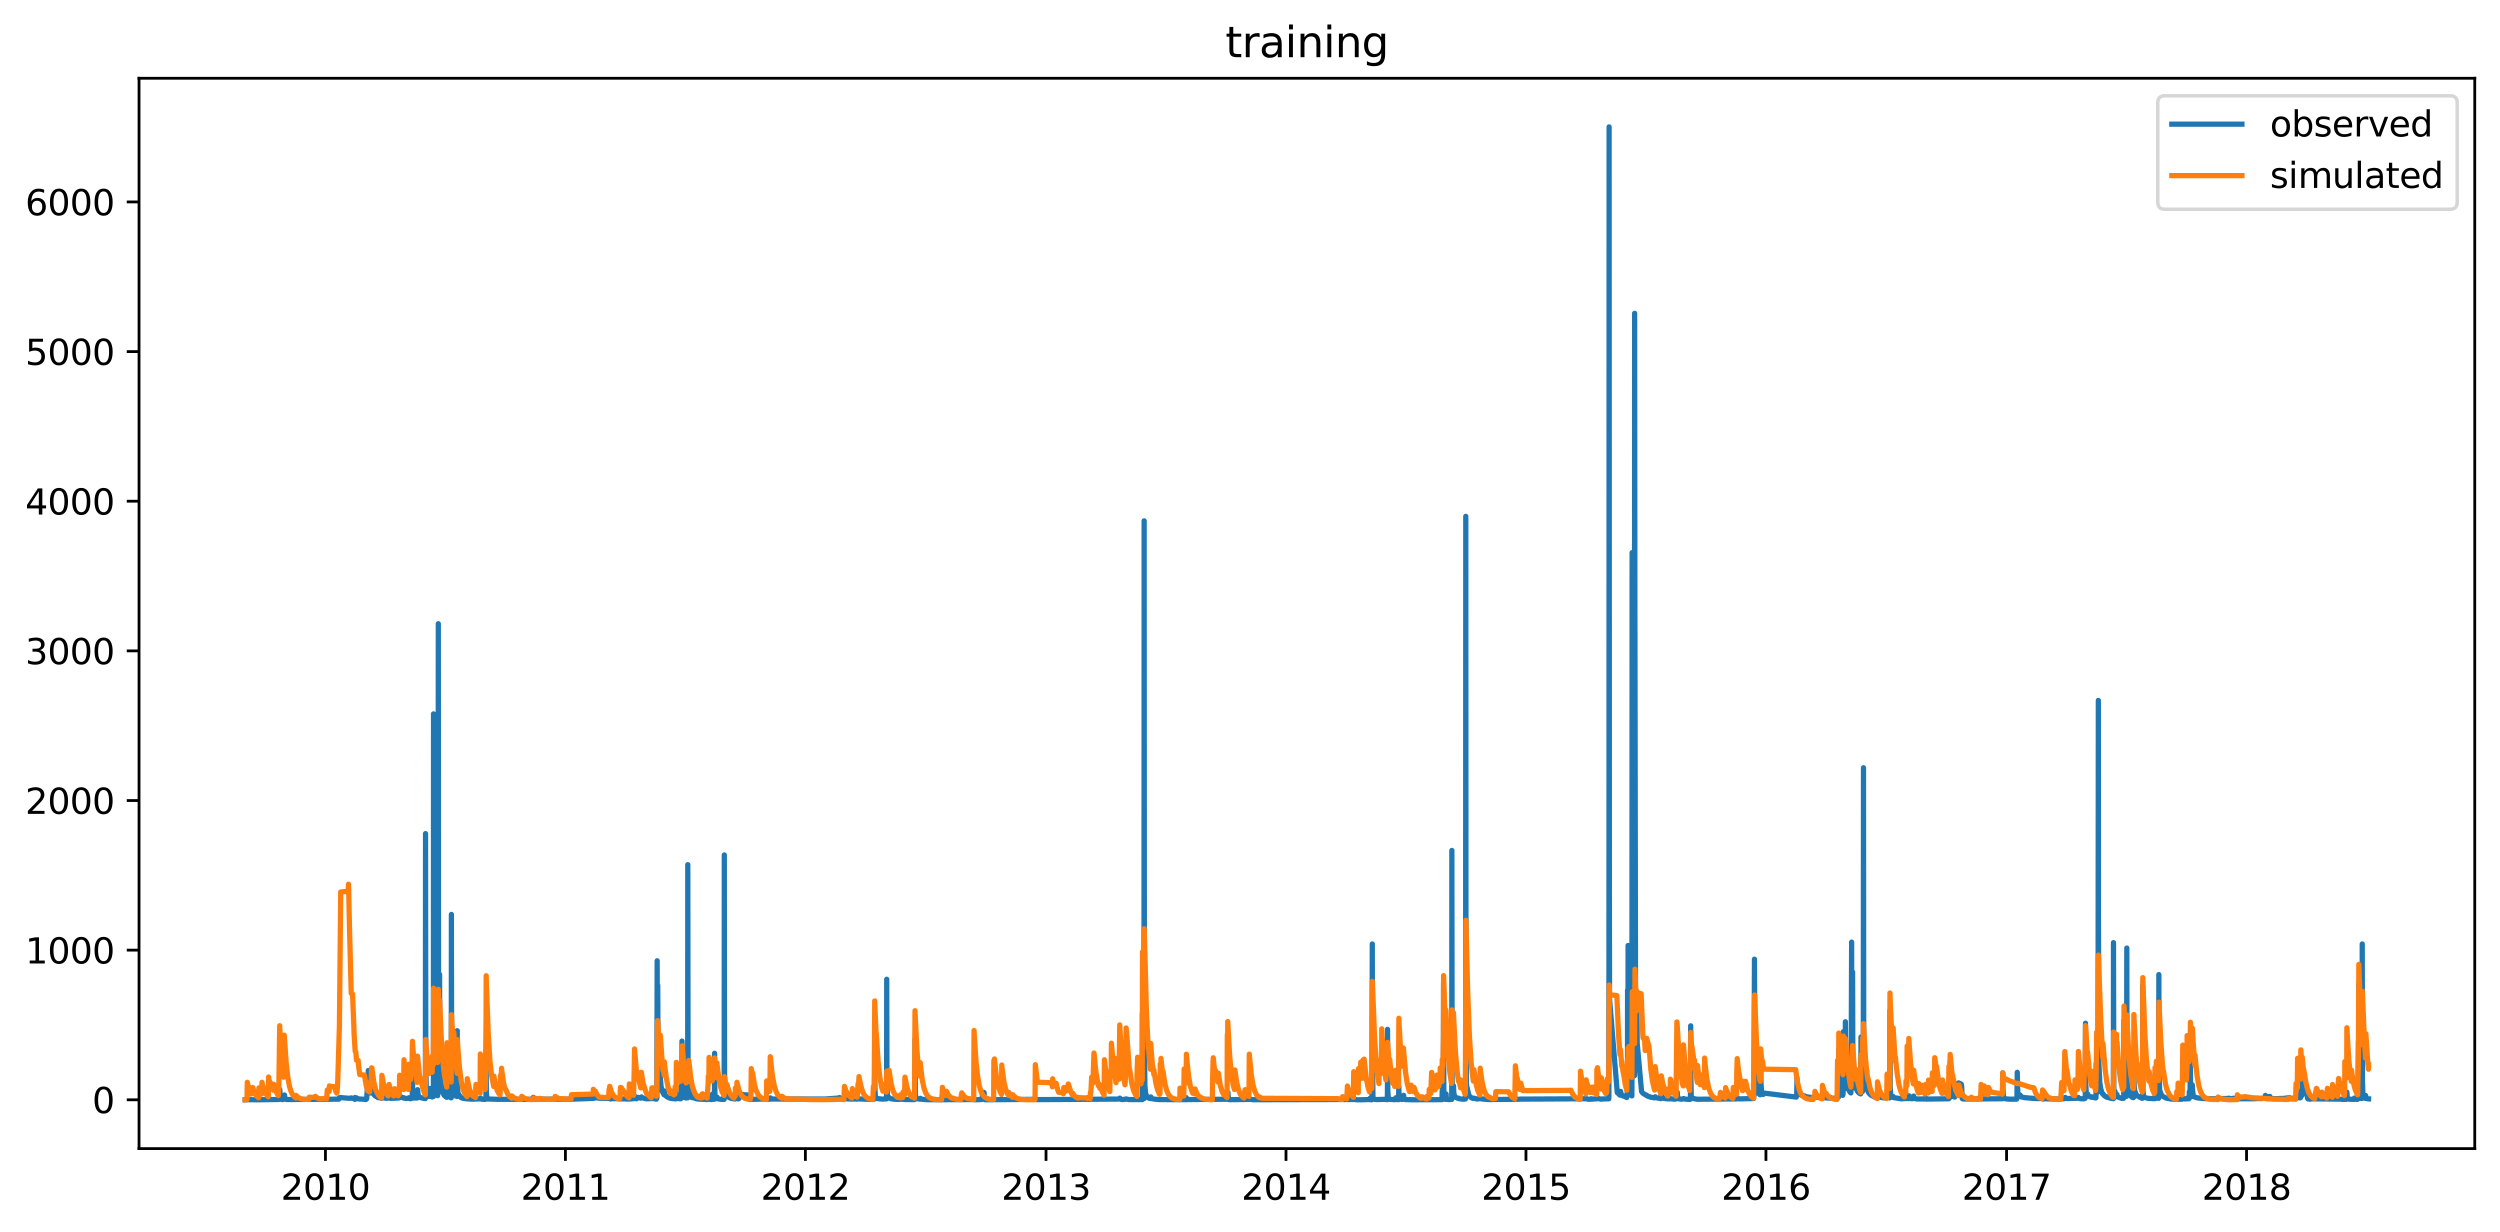 <?xml version="1.0" encoding="utf-8" standalone="no"?>
<!DOCTYPE svg PUBLIC "-//W3C//DTD SVG 1.1//EN"
  "http://www.w3.org/Graphics/SVG/1.1/DTD/svg11.dtd">
<svg xmlns:xlink="http://www.w3.org/1999/xlink" width="712.96pt" height="351.436pt" viewBox="0 0 712.96 351.436" xmlns="http://www.w3.org/2000/svg" version="1.1">
 <defs>
  <style type="text/css">*{stroke-linejoin: round; stroke-linecap: butt}</style>
 </defs>
 <g id="figure_1">
  <g id="patch_1">
   <path d="M 0 351.436 
L 712.96 351.436 
L 712.96 0 
L 0 0 
z
" style="fill: #ffffff"/>
  </g>
  <g id="axes_1">
   <g id="patch_2">
    <path d="M 39.65 327.558 
L 705.76 327.558 
L 705.76 22.318 
L 39.65 22.318 
z
" style="fill: #ffffff"/>
   </g>
   <g id="matplotlib.axis_1">
    <g id="xtick_1">
     <g id="line2d_1">
      <defs>
       <path id="m135a04ef9b" d="M 0 0 
L 0 3.5 
" style="stroke: #000000; stroke-width: 0.8"/>
      </defs>
      <g>
       <use xlink:href="#m135a04ef9b" x="92.81" y="327.558" style="stroke: #000000; stroke-width: 0.8"/>
      </g>
     </g>
     <g id="text_1">
      <!-- 2010 -->
      <g transform="translate(80.085 342.157) scale(0.1 -0.1)">
       <defs>
        <path id="DejaVuSans-32" d="M 1228 531 
L 3431 531 
L 3431 0 
L 469 0 
L 469 531 
Q 828 903 1448 1529 
Q 2069 2156 2228 2338 
Q 2531 2678 2651 2914 
Q 2772 3150 2772 3378 
Q 2772 3750 2511 3984 
Q 2250 4219 1831 4219 
Q 1534 4219 1204 4116 
Q 875 4013 500 3803 
L 500 4441 
Q 881 4594 1212 4672 
Q 1544 4750 1819 4750 
Q 2544 4750 2975 4387 
Q 3406 4025 3406 3419 
Q 3406 3131 3298 2873 
Q 3191 2616 2906 2266 
Q 2828 2175 2409 1742 
Q 1991 1309 1228 531 
z
" transform="scale(0.016)"/>
        <path id="DejaVuSans-30" d="M 2034 4250 
Q 1547 4250 1301 3770 
Q 1056 3291 1056 2328 
Q 1056 1369 1301 889 
Q 1547 409 2034 409 
Q 2525 409 2770 889 
Q 3016 1369 3016 2328 
Q 3016 3291 2770 3770 
Q 2525 4250 2034 4250 
z
M 2034 4750 
Q 2819 4750 3233 4129 
Q 3647 3509 3647 2328 
Q 3647 1150 3233 529 
Q 2819 -91 2034 -91 
Q 1250 -91 836 529 
Q 422 1150 422 2328 
Q 422 3509 836 4129 
Q 1250 4750 2034 4750 
z
" transform="scale(0.016)"/>
        <path id="DejaVuSans-31" d="M 794 531 
L 1825 531 
L 1825 4091 
L 703 3866 
L 703 4441 
L 1819 4666 
L 2450 4666 
L 2450 531 
L 3481 531 
L 3481 0 
L 794 0 
L 794 531 
z
" transform="scale(0.016)"/>
       </defs>
       <use xlink:href="#DejaVuSans-32"/>
       <use xlink:href="#DejaVuSans-30" x="63.623"/>
       <use xlink:href="#DejaVuSans-31" x="127.246"/>
       <use xlink:href="#DejaVuSans-30" x="190.869"/>
      </g>
     </g>
    </g>
    <g id="xtick_2">
     <g id="line2d_2">
      <g>
       <use xlink:href="#m135a04ef9b" x="161.247" y="327.558" style="stroke: #000000; stroke-width: 0.8"/>
      </g>
     </g>
     <g id="text_2">
      <!-- 2011 -->
      <g transform="translate(148.522 342.157) scale(0.1 -0.1)">
       <use xlink:href="#DejaVuSans-32"/>
       <use xlink:href="#DejaVuSans-30" x="63.623"/>
       <use xlink:href="#DejaVuSans-31" x="127.246"/>
       <use xlink:href="#DejaVuSans-31" x="190.869"/>
      </g>
     </g>
    </g>
    <g id="xtick_3">
     <g id="line2d_3">
      <g>
       <use xlink:href="#m135a04ef9b" x="229.683" y="327.558" style="stroke: #000000; stroke-width: 0.8"/>
      </g>
     </g>
     <g id="text_3">
      <!-- 2012 -->
      <g transform="translate(216.958 342.157) scale(0.1 -0.1)">
       <use xlink:href="#DejaVuSans-32"/>
       <use xlink:href="#DejaVuSans-30" x="63.623"/>
       <use xlink:href="#DejaVuSans-31" x="127.246"/>
       <use xlink:href="#DejaVuSans-32" x="190.869"/>
      </g>
     </g>
    </g>
    <g id="xtick_4">
     <g id="line2d_4">
      <g>
       <use xlink:href="#m135a04ef9b" x="298.308" y="327.558" style="stroke: #000000; stroke-width: 0.8"/>
      </g>
     </g>
     <g id="text_4">
      <!-- 2013 -->
      <g transform="translate(285.583 342.157) scale(0.1 -0.1)">
       <defs>
        <path id="DejaVuSans-33" d="M 2597 2516 
Q 3050 2419 3304 2112 
Q 3559 1806 3559 1356 
Q 3559 666 3084 287 
Q 2609 -91 1734 -91 
Q 1441 -91 1130 -33 
Q 819 25 488 141 
L 488 750 
Q 750 597 1062 519 
Q 1375 441 1716 441 
Q 2309 441 2620 675 
Q 2931 909 2931 1356 
Q 2931 1769 2642 2001 
Q 2353 2234 1838 2234 
L 1294 2234 
L 1294 2753 
L 1863 2753 
Q 2328 2753 2575 2939 
Q 2822 3125 2822 3475 
Q 2822 3834 2567 4026 
Q 2313 4219 1838 4219 
Q 1578 4219 1281 4162 
Q 984 4106 628 3988 
L 628 4550 
Q 988 4650 1302 4700 
Q 1616 4750 1894 4750 
Q 2613 4750 3031 4423 
Q 3450 4097 3450 3541 
Q 3450 3153 3228 2886 
Q 3006 2619 2597 2516 
z
" transform="scale(0.016)"/>
       </defs>
       <use xlink:href="#DejaVuSans-32"/>
       <use xlink:href="#DejaVuSans-30" x="63.623"/>
       <use xlink:href="#DejaVuSans-31" x="127.246"/>
       <use xlink:href="#DejaVuSans-33" x="190.869"/>
      </g>
     </g>
    </g>
    <g id="xtick_5">
     <g id="line2d_5">
      <g>
       <use xlink:href="#m135a04ef9b" x="366.744" y="327.558" style="stroke: #000000; stroke-width: 0.8"/>
      </g>
     </g>
     <g id="text_5">
      <!-- 2014 -->
      <g transform="translate(354.019 342.157) scale(0.1 -0.1)">
       <defs>
        <path id="DejaVuSans-34" d="M 2419 4116 
L 825 1625 
L 2419 1625 
L 2419 4116 
z
M 2253 4666 
L 3047 4666 
L 3047 1625 
L 3713 1625 
L 3713 1100 
L 3047 1100 
L 3047 0 
L 2419 0 
L 2419 1100 
L 313 1100 
L 313 1709 
L 2253 4666 
z
" transform="scale(0.016)"/>
       </defs>
       <use xlink:href="#DejaVuSans-32"/>
       <use xlink:href="#DejaVuSans-30" x="63.623"/>
       <use xlink:href="#DejaVuSans-31" x="127.246"/>
       <use xlink:href="#DejaVuSans-34" x="190.869"/>
      </g>
     </g>
    </g>
    <g id="xtick_6">
     <g id="line2d_6">
      <g>
       <use xlink:href="#m135a04ef9b" x="435.181" y="327.558" style="stroke: #000000; stroke-width: 0.8"/>
      </g>
     </g>
     <g id="text_6">
      <!-- 2015 -->
      <g transform="translate(422.456 342.157) scale(0.1 -0.1)">
       <defs>
        <path id="DejaVuSans-35" d="M 691 4666 
L 3169 4666 
L 3169 4134 
L 1269 4134 
L 1269 2991 
Q 1406 3038 1543 3061 
Q 1681 3084 1819 3084 
Q 2600 3084 3056 2656 
Q 3513 2228 3513 1497 
Q 3513 744 3044 326 
Q 2575 -91 1722 -91 
Q 1428 -91 1123 -41 
Q 819 9 494 109 
L 494 744 
Q 775 591 1075 516 
Q 1375 441 1709 441 
Q 2250 441 2565 725 
Q 2881 1009 2881 1497 
Q 2881 1984 2565 2268 
Q 2250 2553 1709 2553 
Q 1456 2553 1204 2497 
Q 953 2441 691 2322 
L 691 4666 
z
" transform="scale(0.016)"/>
       </defs>
       <use xlink:href="#DejaVuSans-32"/>
       <use xlink:href="#DejaVuSans-30" x="63.623"/>
       <use xlink:href="#DejaVuSans-31" x="127.246"/>
       <use xlink:href="#DejaVuSans-35" x="190.869"/>
      </g>
     </g>
    </g>
    <g id="xtick_7">
     <g id="line2d_7">
      <g>
       <use xlink:href="#m135a04ef9b" x="503.617" y="327.558" style="stroke: #000000; stroke-width: 0.8"/>
      </g>
     </g>
     <g id="text_7">
      <!-- 2016 -->
      <g transform="translate(490.892 342.157) scale(0.1 -0.1)">
       <defs>
        <path id="DejaVuSans-36" d="M 2113 2584 
Q 1688 2584 1439 2293 
Q 1191 2003 1191 1497 
Q 1191 994 1439 701 
Q 1688 409 2113 409 
Q 2538 409 2786 701 
Q 3034 994 3034 1497 
Q 3034 2003 2786 2293 
Q 2538 2584 2113 2584 
z
M 3366 4563 
L 3366 3988 
Q 3128 4100 2886 4159 
Q 2644 4219 2406 4219 
Q 1781 4219 1451 3797 
Q 1122 3375 1075 2522 
Q 1259 2794 1537 2939 
Q 1816 3084 2150 3084 
Q 2853 3084 3261 2657 
Q 3669 2231 3669 1497 
Q 3669 778 3244 343 
Q 2819 -91 2113 -91 
Q 1303 -91 875 529 
Q 447 1150 447 2328 
Q 447 3434 972 4092 
Q 1497 4750 2381 4750 
Q 2619 4750 2861 4703 
Q 3103 4656 3366 4563 
z
" transform="scale(0.016)"/>
       </defs>
       <use xlink:href="#DejaVuSans-32"/>
       <use xlink:href="#DejaVuSans-30" x="63.623"/>
       <use xlink:href="#DejaVuSans-31" x="127.246"/>
       <use xlink:href="#DejaVuSans-36" x="190.869"/>
      </g>
     </g>
    </g>
    <g id="xtick_8">
     <g id="line2d_8">
      <g>
       <use xlink:href="#m135a04ef9b" x="572.241" y="327.558" style="stroke: #000000; stroke-width: 0.8"/>
      </g>
     </g>
     <g id="text_8">
      <!-- 2017 -->
      <g transform="translate(559.516 342.157) scale(0.1 -0.1)">
       <defs>
        <path id="DejaVuSans-37" d="M 525 4666 
L 3525 4666 
L 3525 4397 
L 1831 0 
L 1172 0 
L 2766 4134 
L 525 4134 
L 525 4666 
z
" transform="scale(0.016)"/>
       </defs>
       <use xlink:href="#DejaVuSans-32"/>
       <use xlink:href="#DejaVuSans-30" x="63.623"/>
       <use xlink:href="#DejaVuSans-31" x="127.246"/>
       <use xlink:href="#DejaVuSans-37" x="190.869"/>
      </g>
     </g>
    </g>
    <g id="xtick_9">
     <g id="line2d_9">
      <g>
       <use xlink:href="#m135a04ef9b" x="640.678" y="327.558" style="stroke: #000000; stroke-width: 0.8"/>
      </g>
     </g>
     <g id="text_9">
      <!-- 2018 -->
      <g transform="translate(627.953 342.157) scale(0.1 -0.1)">
       <defs>
        <path id="DejaVuSans-38" d="M 2034 2216 
Q 1584 2216 1326 1975 
Q 1069 1734 1069 1313 
Q 1069 891 1326 650 
Q 1584 409 2034 409 
Q 2484 409 2743 651 
Q 3003 894 3003 1313 
Q 3003 1734 2745 1975 
Q 2488 2216 2034 2216 
z
M 1403 2484 
Q 997 2584 770 2862 
Q 544 3141 544 3541 
Q 544 4100 942 4425 
Q 1341 4750 2034 4750 
Q 2731 4750 3128 4425 
Q 3525 4100 3525 3541 
Q 3525 3141 3298 2862 
Q 3072 2584 2669 2484 
Q 3125 2378 3379 2068 
Q 3634 1759 3634 1313 
Q 3634 634 3220 271 
Q 2806 -91 2034 -91 
Q 1263 -91 848 271 
Q 434 634 434 1313 
Q 434 1759 690 2068 
Q 947 2378 1403 2484 
z
M 1172 3481 
Q 1172 3119 1398 2916 
Q 1625 2713 2034 2713 
Q 2441 2713 2670 2916 
Q 2900 3119 2900 3481 
Q 2900 3844 2670 4047 
Q 2441 4250 2034 4250 
Q 1625 4250 1398 4047 
Q 1172 3844 1172 3481 
z
" transform="scale(0.016)"/>
       </defs>
       <use xlink:href="#DejaVuSans-32"/>
       <use xlink:href="#DejaVuSans-30" x="63.623"/>
       <use xlink:href="#DejaVuSans-31" x="127.246"/>
       <use xlink:href="#DejaVuSans-38" x="190.869"/>
      </g>
     </g>
    </g>
   </g>
   <g id="matplotlib.axis_2">
    <g id="ytick_1">
     <g id="line2d_10">
      <defs>
       <path id="m0384b46cb5" d="M 0 0 
L -3.5 0 
" style="stroke: #000000; stroke-width: 0.8"/>
      </defs>
      <g>
       <use xlink:href="#m0384b46cb5" x="39.65" y="313.647" style="stroke: #000000; stroke-width: 0.8"/>
      </g>
     </g>
     <g id="text_10">
      <!-- 0 -->
      <g transform="translate(26.288 317.447) scale(0.1 -0.1)">
       <use xlink:href="#DejaVuSans-30"/>
      </g>
     </g>
    </g>
    <g id="ytick_2">
     <g id="line2d_11">
      <g>
       <use xlink:href="#m0384b46cb5" x="39.65" y="270.971" style="stroke: #000000; stroke-width: 0.8"/>
      </g>
     </g>
     <g id="text_11">
      <!-- 1000 -->
      <g transform="translate(7.2 274.77) scale(0.1 -0.1)">
       <use xlink:href="#DejaVuSans-31"/>
       <use xlink:href="#DejaVuSans-30" x="63.623"/>
       <use xlink:href="#DejaVuSans-30" x="127.246"/>
       <use xlink:href="#DejaVuSans-30" x="190.869"/>
      </g>
     </g>
    </g>
    <g id="ytick_3">
     <g id="line2d_12">
      <g>
       <use xlink:href="#m0384b46cb5" x="39.65" y="228.294" style="stroke: #000000; stroke-width: 0.8"/>
      </g>
     </g>
     <g id="text_12">
      <!-- 2000 -->
      <g transform="translate(7.2 232.093) scale(0.1 -0.1)">
       <use xlink:href="#DejaVuSans-32"/>
       <use xlink:href="#DejaVuSans-30" x="63.623"/>
       <use xlink:href="#DejaVuSans-30" x="127.246"/>
       <use xlink:href="#DejaVuSans-30" x="190.869"/>
      </g>
     </g>
    </g>
    <g id="ytick_4">
     <g id="line2d_13">
      <g>
       <use xlink:href="#m0384b46cb5" x="39.65" y="185.617" style="stroke: #000000; stroke-width: 0.8"/>
      </g>
     </g>
     <g id="text_13">
      <!-- 3000 -->
      <g transform="translate(7.2 189.417) scale(0.1 -0.1)">
       <use xlink:href="#DejaVuSans-33"/>
       <use xlink:href="#DejaVuSans-30" x="63.623"/>
       <use xlink:href="#DejaVuSans-30" x="127.246"/>
       <use xlink:href="#DejaVuSans-30" x="190.869"/>
      </g>
     </g>
    </g>
    <g id="ytick_5">
     <g id="line2d_14">
      <g>
       <use xlink:href="#m0384b46cb5" x="39.65" y="142.941" style="stroke: #000000; stroke-width: 0.8"/>
      </g>
     </g>
     <g id="text_14">
      <!-- 4000 -->
      <g transform="translate(7.2 146.74) scale(0.1 -0.1)">
       <use xlink:href="#DejaVuSans-34"/>
       <use xlink:href="#DejaVuSans-30" x="63.623"/>
       <use xlink:href="#DejaVuSans-30" x="127.246"/>
       <use xlink:href="#DejaVuSans-30" x="190.869"/>
      </g>
     </g>
    </g>
    <g id="ytick_6">
     <g id="line2d_15">
      <g>
       <use xlink:href="#m0384b46cb5" x="39.65" y="100.264" style="stroke: #000000; stroke-width: 0.8"/>
      </g>
     </g>
     <g id="text_15">
      <!-- 5000 -->
      <g transform="translate(7.2 104.063) scale(0.1 -0.1)">
       <use xlink:href="#DejaVuSans-35"/>
       <use xlink:href="#DejaVuSans-30" x="63.623"/>
       <use xlink:href="#DejaVuSans-30" x="127.246"/>
       <use xlink:href="#DejaVuSans-30" x="190.869"/>
      </g>
     </g>
    </g>
    <g id="ytick_7">
     <g id="line2d_16">
      <g>
       <use xlink:href="#m0384b46cb5" x="39.65" y="57.588" style="stroke: #000000; stroke-width: 0.8"/>
      </g>
     </g>
     <g id="text_16">
      <!-- 6000 -->
      <g transform="translate(7.2 61.387) scale(0.1 -0.1)">
       <use xlink:href="#DejaVuSans-36"/>
       <use xlink:href="#DejaVuSans-30" x="63.623"/>
       <use xlink:href="#DejaVuSans-30" x="127.246"/>
       <use xlink:href="#DejaVuSans-30" x="190.869"/>
      </g>
     </g>
    </g>
   </g>
   <g id="line2d_17">
    <path d="M 69.928 313.639 
L 70.225 313.644 
L 70.428 313.636 
L 70.443 313.353 
L 70.537 313.483 
L 70.693 313.587 
L 70.951 313.609 
L 71.709 313.621 
L 71.857 313.626 
L 72.584 313.626 
L 72.998 313.641 
L 73.17 313.648 
L 79.521 313.545 
L 79.685 312.878 
L 79.748 311.647 
L 79.795 310.71 
L 79.849 311.938 
L 80.021 313.379 
L 80.178 313.507 
L 80.514 313.582 
L 80.631 313.573 
L 80.935 313.464 
L 80.99 313.304 
L 81.131 312.273 
L 81.162 312.548 
L 81.357 313.412 
L 81.631 313.55 
L 81.849 313.556 
L 82.053 313.569 
L 96.615 313.462 
L 96.709 313.319 
L 96.74 313.053 
L 96.826 313.168 
L 97.068 313.134 
L 97.154 312.968 
L 97.162 313.017 
L 99.412 313.206 
L 99.755 313.183 
L 99.92 313.231 
L 100.162 313.103 
L 100.74 313.251 
L 100.787 313.273 
L 100.857 313.254 
L 101.045 313.294 
L 101.177 313.441 
L 101.185 313.516 
L 101.255 313.129 
L 101.279 313.098 
L 101.287 312.976 
L 101.521 313.214 
L 101.544 313.382 
L 101.638 313.341 
L 101.662 313.102 
L 102.216 313.396 
L 104.146 313.5 
L 104.185 313.582 
L 104.216 313.428 
L 104.24 313.379 
L 104.279 313.459 
L 104.318 313.436 
L 104.38 313.543 
L 104.412 313.373 
L 104.482 313.219 
L 104.537 313.332 
L 104.56 313.356 
L 104.584 313.262 
L 104.638 312.111 
L 104.802 309.817 
L 104.888 308 
L 104.935 309.206 
L 104.951 309.62 
L 104.99 307.979 
L 105.037 305.301 
L 105.091 307.669 
L 105.255 311.407 
L 105.357 311.696 
L 105.404 311.51 
L 105.474 310.215 
L 105.521 309.566 
L 105.584 310.207 
L 105.818 311.715 
L 105.857 311.577 
L 105.896 310.949 
L 105.982 307.776 
L 106.044 309.281 
L 106.263 311.344 
L 106.537 311.939 
L 106.544 311.926 
L 106.599 312.037 
L 106.927 312.475 
L 106.982 312.496 
L 107.005 312.534 
L 107.021 312.534 
L 107.107 312.599 
L 107.326 312.719 
L 107.552 312.802 
L 107.763 313.01 
L 107.787 312.87 
L 107.88 312.942 
L 108.107 313.049 
L 108.115 313.036 
L 108.56 313.143 
L 108.802 313.209 
L 108.81 313.19 
L 108.849 313.061 
L 108.998 312.599 
L 109.037 312.752 
L 109.357 313.1 
L 110.146 313.205 
L 110.208 313.147 
L 110.271 313.219 
L 110.966 313.11 
L 111.029 313.096 
L 111.06 313.147 
L 111.201 313.206 
L 111.349 313.215 
L 111.669 313.238 
L 111.865 313.173 
L 112.247 313.212 
L 113.88 313.105 
L 114.044 312.699 
L 114.052 312.709 
L 114.193 312.959 
L 114.232 312.938 
L 114.396 312.802 
L 114.404 312.823 
L 115.13 313.16 
L 115.138 313.061 
L 115.24 313.113 
L 115.779 313.281 
L 116.591 313.173 
L 116.646 313.057 
L 116.701 313.151 
L 116.919 313.332 
L 117.076 313.35 
L 117.474 313.173 
L 117.552 313.212 
L 117.56 313.16 
L 117.576 311.122 
L 117.591 302.986 
L 117.685 311.259 
L 117.943 313.01 
L 118.122 313.126 
L 118.302 313.147 
L 118.63 313.092 
L 118.943 313.151 
L 118.997 312.934 
L 119.107 310.758 
L 119.193 311.888 
L 119.435 312.776 
L 119.708 312.912 
L 119.779 312.942 
L 119.794 312.968 
L 119.958 313.026 
L 120.638 313.185 
L 121.185 313.294 
L 121.294 313.307 
L 121.302 313.255 
L 121.318 312.004 
L 121.357 237.733 
L 121.435 305.002 
L 121.583 310.322 
L 121.755 311.359 
L 122.255 312.577 
L 122.365 312.69 
L 122.411 312.648 
L 122.505 312.534 
L 122.591 310.415 
L 122.661 311.85 
L 122.818 312.548 
L 123.044 312.725 
L 123.185 312.835 
L 123.247 312.84 
L 123.263 312.771 
L 123.318 311.981 
L 123.341 311.696 
L 123.404 312.411 
L 123.435 312.502 
L 123.575 312.742 
L 123.583 312.704 
L 123.599 309.38 
L 123.638 203.592 
L 123.708 297.16 
L 123.849 308.555 
L 124.091 310.964 
L 124.349 311.875 
L 124.372 311.837 
L 124.388 311.143 
L 124.411 309.702 
L 124.49 311.734 
L 124.677 312.331 
L 124.802 312.47 
L 124.818 312.324 
L 124.849 311.792 
L 124.958 287.025 
L 124.997 177.879 
L 125.068 284.005 
L 125.216 299.892 
L 125.318 302.004 
L 125.325 301.833 
L 125.357 277.881 
L 125.435 300.649 
L 125.599 307.189 
L 125.974 310.447 
L 126.122 310.994 
L 126.349 311.766 
L 126.747 312.459 
L 127.38 312.938 
L 127.396 312.79 
L 127.45 309.746 
L 127.536 311.728 
L 127.693 312.459 
L 127.966 312.78 
L 128.247 312.891 
L 128.529 313.036 
L 128.669 313.088 
L 128.693 311.6 
L 128.732 260.779 
L 128.802 305.61 
L 128.95 310.663 
L 129.169 311.557 
L 129.364 312.107 
L 129.38 311.92 
L 129.404 304.415 
L 129.497 310.797 
L 129.661 312.137 
L 129.966 312.583 
L 129.974 312.546 
L 130.013 309.335 
L 130.029 307.317 
L 130.107 311.669 
L 130.255 312.562 
L 130.357 312.699 
L 130.372 310.236 
L 130.396 293.949 
L 130.482 310.121 
L 130.63 311.982 
L 130.669 311.875 
L 131.443 313.006 
L 131.794 313.113 
L 131.943 313.176 
L 132.193 313.241 
L 132.919 313.344 
L 133.052 313.356 
L 134.638 313.467 
L 134.802 313.474 
L 136.974 313.367 
L 137.067 313.156 
L 137.099 313.247 
L 137.271 313.457 
L 137.458 313.484 
L 137.903 313.504 
L 138.232 313.522 
L 138.372 313.529 
L 138.567 313.46 
L 138.591 312.219 
L 138.646 304.522 
L 138.7 311.398 
L 138.841 313.262 
L 139.021 313.412 
L 142.521 313.522 
L 142.653 313.493 
L 151.536 313.525 
L 152.106 312.938 
L 152.169 313.033 
L 152.442 313.449 
L 162.973 313.469 
L 169.286 313.241 
L 169.309 312.505 
L 169.34 311.258 
L 169.348 311.3 
L 169.817 313.093 
L 169.872 312.989 
L 169.887 312.968 
L 169.942 313.08 
L 169.95 313.083 
L 170.02 313.133 
L 170.059 313.057 
L 170.09 312.968 
L 170.176 313.006 
L 170.723 313.185 
L 170.848 313.182 
L 173.864 313.271 
L 174.114 313.361 
L 174.129 313.418 
L 174.161 313.209 
L 174.215 313.319 
L 174.34 313.273 
L 174.536 313.273 
L 174.723 313.319 
L 174.872 313.329 
L 175.208 313.344 
L 175.419 313.319 
L 179.067 313.423 
L 179.231 313.433 
L 179.489 313.407 
L 179.676 313.412 
L 180.864 313.31 
L 181.004 312.599 
L 181.067 312.831 
L 181.239 313.254 
L 181.528 313.347 
L 181.989 312.938 
L 181.997 312.946 
L 182.387 313.049 
L 182.411 313.034 
L 182.465 313.126 
L 182.778 313.173 
L 182.957 312.831 
L 183.028 312.917 
L 183.34 313.096 
L 183.887 313.273 
L 184.114 313.307 
L 184.286 313.344 
L 184.434 313.364 
L 186.004 313.292 
L 186.067 311.015 
L 186.129 312.934 
L 186.27 313.215 
L 186.278 313.212 
L 186.637 313.364 
L 187.184 313.457 
L 187.332 313.15 
L 187.356 301.919 
L 187.411 273.998 
L 187.465 298.11 
L 187.52 303.199 
L 187.551 294.738 
L 187.575 280.975 
L 187.653 300.703 
L 187.864 306.645 
L 188.176 309.976 
L 188.184 309.968 
L 188.223 307.499 
L 188.246 297.427 
L 188.332 307.563 
L 188.528 309.844 
L 188.84 311.221 
L 189.403 312.236 
L 189.418 312.107 
L 189.473 311.113 
L 189.543 311.824 
L 189.739 312.379 
L 189.957 312.588 
L 190.067 312.648 
L 190.254 312.797 
L 190.348 312.87 
L 190.559 312.938 
L 190.746 313.049 
L 191.317 313.244 
L 191.457 313.271 
L 192.785 313.382 
L 192.809 313.387 
L 192.817 313.304 
L 192.895 312.09 
L 192.957 312.929 
L 193.114 313.228 
L 193.45 313.251 
L 193.606 313.262 
L 193.801 313.356 
L 194.129 313.341 
L 194.192 309.888 
L 194.27 312.502 
L 194.41 313.083 
L 194.418 313.08 
L 194.434 313.096 
L 194.442 313.022 
L 194.465 309.357 
L 194.489 296.904 
L 194.575 306.933 
L 194.754 312.308 
L 195.035 312.771 
L 195.043 312.758 
L 195.121 312.827 
L 195.129 312.823 
L 195.387 313.04 
L 195.629 313.14 
L 195.637 313.111 
L 195.7 312.512 
L 195.785 312.743 
L 195.965 313.04 
L 196.106 313.092 
L 196.121 308.455 
L 196.145 246.589 
L 196.231 308.576 
L 196.371 312.231 
L 196.387 312.177 
L 196.41 312.082 
L 196.457 310.841 
L 196.481 308.16 
L 196.559 311.441 
L 196.723 312.422 
L 196.973 312.784 
L 197.074 312.853 
L 197.231 312.964 
L 197.262 313.001 
L 197.324 313.019 
L 197.567 312.878 
L 197.598 312.125 
L 197.676 312.831 
L 197.84 313.077 
L 198.184 313.215 
L 198.543 313.326 
L 198.801 313.393 
L 200.067 313.502 
L 200.371 313.476 
L 200.496 313.504 
L 200.692 313.498 
L 200.848 313.484 
L 201.098 313.511 
L 201.364 313.546 
L 201.645 313.569 
L 202.051 313.493 
L 202.16 313.447 
L 202.199 313.14 
L 202.278 313.399 
L 202.559 313.55 
L 202.567 313.539 
L 202.762 313.561 
L 203.012 313.561 
L 203.098 313.543 
L 203.207 312.005 
L 203.246 312.613 
L 203.285 312.534 
L 203.465 313.423 
L 203.66 313.504 
L 203.762 313.404 
L 203.785 300.372 
L 203.879 312.491 
L 204.035 313.222 
L 204.41 313.338 
L 204.426 313.269 
L 204.504 312.904 
L 204.559 313.176 
L 204.707 313.344 
L 204.965 313.409 
L 205.16 313.452 
L 205.293 313.459 
L 205.551 313.493 
L 205.762 313.531 
L 205.988 313.527 
L 206.223 313.529 
L 206.496 313.541 
L 206.52 312.232 
L 206.535 290.503 
L 206.559 243.815 
L 206.637 306.453 
L 206.785 311.201 
L 207.02 312.206 
L 207.184 312.486 
L 207.231 312.443 
L 207.293 312.241 
L 207.348 312.406 
L 207.918 313.006 
L 208.16 313.11 
L 208.371 313.187 
L 208.543 313.209 
L 208.801 313.279 
L 209.504 313.385 
L 209.629 313.415 
L 209.637 313.401 
L 210.192 313.291 
L 210.301 313.291 
L 210.309 313.301 
L 210.582 313.385 
L 210.723 313.287 
L 210.738 312.647 
L 210.84 312.719 
L 211.152 312.758 
L 211.324 312.742 
L 211.832 312.699 
L 211.871 312.159 
L 211.973 312.219 
L 212.152 312.236 
L 212.293 312.212 
L 212.426 312.225 
L 213.535 312.279 
L 213.793 313.543 
L 213.801 313.537 
L 213.996 313.535 
L 214.098 313.507 
L 214.113 313.518 
L 214.215 313.376 
L 214.277 313.382 
L 214.309 313.423 
L 214.582 313.479 
L 214.871 313.502 
L 218.598 313.399 
L 218.668 313.367 
L 218.723 313.407 
L 219.004 313.469 
L 219.199 313.471 
L 219.543 313.479 
L 219.645 313.258 
L 219.684 313.307 
L 219.738 313.214 
L 219.746 313.109 
L 219.832 313.404 
L 219.879 313.379 
L 219.957 313.433 
L 235.347 313.423 
L 239.402 313.117 
L 239.418 313.005 
L 239.519 313.073 
L 239.668 313.185 
L 239.675 313.181 
L 239.8 313.185 
L 239.965 313.281 
L 240.207 313.42 
L 240.363 313.187 
L 240.418 313.313 
L 240.605 313.439 
L 240.754 313.347 
L 241.105 313.323 
L 241.277 313.367 
L 241.722 313.367 
L 241.746 313.319 
L 241.816 313.412 
L 241.824 313.412 
L 242.129 313.409 
L 242.316 313.412 
L 242.738 313.449 
L 242.894 313.449 
L 243.363 313.409 
L 243.707 313.418 
L 243.847 313.431 
L 244.191 313.428 
L 244.402 313.444 
L 244.566 313.423 
L 244.714 313.39 
L 247.73 313.498 
L 247.886 313.509 
L 248.066 313.527 
L 248.207 313.507 
L 248.339 313.509 
L 248.48 313.522 
L 248.652 313.529 
L 249.339 313.447 
L 249.425 306.453 
L 249.441 301.14 
L 249.519 310.501 
L 249.668 312.908 
L 249.871 313.235 
L 249.878 313.231 
L 250.558 313.338 
L 250.699 313.353 
L 251.738 313.459 
L 251.871 313.433 
L 252.8 313.385 
L 252.839 312.247 
L 252.878 279.268 
L 252.949 309.991 
L 253.097 312.767 
L 253.253 313.03 
L 253.347 313.141 
L 253.488 313.103 
L 253.519 312.946 
L 253.597 313.106 
L 253.605 313.096 
L 253.683 313.169 
L 254.042 313.326 
L 254.191 313.344 
L 254.378 313.382 
L 255.011 313.484 
L 255.472 313.511 
L 255.605 313.522 
L 255.839 313.535 
L 256.058 313.504 
L 256.339 313.537 
L 257.542 313.431 
L 257.558 313.418 
L 257.628 313.495 
L 257.949 313.554 
L 260.8 313.587 
L 260.949 309.363 
L 260.964 296.488 
L 261.05 311.987 
L 261.199 313.01 
L 261.636 313.332 
L 262.144 313.436 
L 262.339 313.479 
L 262.394 313.447 
L 262.41 313.418 
L 262.48 313.222 
L 262.535 313.247 
L 262.706 313.474 
L 264.035 313.582 
L 264.245 313.596 
L 264.425 313.608 
L 265.042 313.621 
L 265.613 313.62 
L 265.839 313.624 
L 266.355 313.611 
L 266.636 313.62 
L 267.238 313.623 
L 277.706 313.576 
L 277.714 313.479 
L 277.816 313.546 
L 278.112 313.641 
L 279.948 313.562 
L 280.066 313.307 
L 280.089 313.229 
L 280.214 311.894 
L 280.253 311.901 
L 280.269 311.818 
L 280.394 311.497 
L 280.527 311.564 
L 280.612 311.538 
L 280.628 311.584 
L 280.816 313.611 
L 283.37 313.609 
L 283.378 313.446 
L 283.48 313.591 
L 285.605 313.594 
L 285.612 313.423 
L 285.714 313.563 
L 286.034 313.598 
L 295.198 313.5 
L 295.245 313.457 
L 295.308 313.493 
L 295.573 313.584 
L 295.909 313.591 
L 305.245 313.537 
L 305.393 313.535 
L 319.198 313.434 
L 319.354 313.169 
L 319.534 313.418 
L 319.956 313.584 
L 321.01 313.474 
L 321.159 313.379 
L 321.19 313.423 
L 322.042 313.591 
L 322.253 313.578 
L 325.737 313.582 
L 325.752 310.884 
L 325.792 288.998 
L 325.87 305.76 
L 326.01 312.946 
L 326.198 313.326 
L 326.229 313.338 
L 326.245 309.926 
L 326.292 148.539 
L 326.362 294.813 
L 326.502 309.504 
L 326.713 311.843 
L 327.12 312.818 
L 327.221 312.925 
L 327.44 313.083 
L 327.573 313.136 
L 327.713 313.203 
L 328.112 313.294 
L 328.206 312.835 
L 328.229 312.964 
L 328.377 313.254 
L 328.721 313.361 
L 328.971 313.412 
L 329.838 313.522 
L 330.096 313.546 
L 330.432 313.561 
L 330.643 313.584 
L 338.245 313.605 
L 338.315 313.036 
L 338.37 313.212 
L 338.573 313.584 
L 350.08 313.479 
L 350.213 311.584 
L 350.166 313.511 
L 350.237 312.257 
L 350.385 313.488 
L 350.557 313.611 
L 356.174 313.535 
L 356.283 313.288 
L 356.299 313.335 
L 356.479 313.481 
L 357.291 313.621 
L 386.002 313.553 
L 386.111 313.356 
L 386.127 313.382 
L 386.299 313.561 
L 387.088 313.644 
L 387.759 313.645 
L 390.627 313.571 
L 390.697 313.231 
L 390.759 313.449 
L 390.947 313.632 
L 391.197 313.638 
L 391.267 313.464 
L 391.353 269.207 
L 391.408 302.346 
L 391.549 312.9 
L 391.744 313.401 
L 392.134 313.535 
L 392.728 313.576 
L 395.33 313.495 
L 395.345 313.291 
L 395.431 313.533 
L 395.611 313.617 
L 395.627 313.621 
L 395.673 311.636 
L 395.705 293.554 
L 395.783 311.127 
L 395.939 313.285 
L 396.252 313.502 
L 396.541 313.529 
L 396.736 313.546 
L 397.064 313.569 
L 397.705 313.605 
L 397.923 313.587 
L 398.033 313.548 
L 398.064 313.073 
L 398.166 313.433 
L 398.377 313.578 
L 398.837 313.608 
L 398.884 311.67 
L 398.923 309.897 
L 398.986 312.459 
L 399.134 313.415 
L 399.806 313.556 
L 399.939 312.908 
L 400.002 313.301 
L 400.189 313.486 
L 400.205 313.474 
L 400.259 313.433 
L 400.291 312.363 
L 400.377 313.18 
L 400.556 313.502 
L 400.752 313.565 
L 400.955 313.585 
L 401.252 313.601 
L 401.509 313.608 
L 401.994 313.612 
L 402.095 313.584 
L 402.111 313.609 
L 402.783 313.634 
L 411.236 313.603 
L 411.306 310.679 
L 411.376 312.816 
L 411.486 313.488 
L 411.517 313.444 
L 411.595 313.484 
L 411.603 313.476 
L 411.626 312.93 
L 411.665 289.479 
L 411.681 280.527 
L 411.751 310.739 
L 411.892 313.273 
L 412.103 313.484 
L 412.29 313.537 
L 412.353 313.005 
L 412.4 311.987 
L 412.462 312.964 
L 412.634 313.479 
L 412.994 313.576 
L 414.001 313.547 
L 414.017 310.626 
L 414.048 242.534 
L 414.126 309.629 
L 414.267 312.284 
L 414.275 312.273 
L 414.415 312.358 
L 414.423 312.352 
L 414.478 311.906 
L 414.509 310.176 
L 414.517 309.658 
L 414.595 311.617 
L 414.79 312.486 
L 414.869 312.593 
L 415.134 312.895 
L 415.29 313.03 
L 415.939 313.294 
L 415.962 313.203 
L 415.97 313.185 
L 416.001 313.241 
L 416.056 313.262 
L 416.298 313.367 
L 417.236 313.467 
L 417.361 313.467 
L 417.9 313.425 
L 417.947 311.853 
L 417.97 308.638 
L 418.017 147.259 
L 418.079 292.765 
L 418.22 309.453 
L 418.892 312.358 
L 419.454 312.938 
L 419.642 313.045 
L 419.9 313.194 
L 419.915 313.179 
L 420.173 313.267 
L 420.337 313.179 
L 421.111 313.387 
L 421.228 313.423 
L 422.142 313.313 
L 422.282 313.332 
L 422.54 313.39 
L 422.775 313.42 
L 423.009 313.39 
L 423.064 313.393 
L 423.103 313.457 
L 423.29 313.484 
L 425.095 313.594 
L 425.204 313.522 
L 425.446 313.563 
L 425.642 313.571 
L 425.657 313.549 
L 431.915 313.509 
L 432.353 313.329 
L 432.376 313.37 
L 432.564 313.488 
L 432.993 313.502 
L 433.556 313.454 
L 452.54 313.35 
L 452.618 313.35 
L 452.579 313.382 
L 452.641 313.385 
L 452.891 313.476 
L 453.157 313.492 
L 453.634 313.478 
L 453.759 313.425 
L 453.79 313.341 
L 453.86 313.457 
L 455.415 313.358 
L 455.548 313.192 
L 455.555 313.195 
L 456.516 313.476 
L 456.86 313.412 
L 458.813 313.363 
L 458.829 312.537 
L 458.868 218.529 
L 458.891 36.193 
L 458.969 254.484 
L 459.016 284.901 
L 461.219 311.604 
L 461.227 311.593 
L 461.344 311.69 
L 461.352 311.678 
L 461.415 311.695 
L 461.43 311.743 
L 461.618 311.965 
L 461.993 312.319 
L 462.024 312.276 
L 462.079 312.173 
L 462.157 311.604 
L 462.18 311.254 
L 462.259 311.732 
L 462.493 312.244 
L 462.829 312.558 
L 462.837 312.541 
L 462.93 312.541 
L 462.946 312.558 
L 463.071 312.579 
L 463.93 312.99 
L 463.946 312.935 
L 464.133 310.765 
L 464.157 282.394 
L 464.243 308.086 
L 464.251 308.544 
L 464.266 305.909 
L 464.305 269.634 
L 464.376 302.218 
L 464.508 310.09 
L 464.516 310.023 
L 464.54 309.206 
L 464.571 302.573 
L 464.579 300.478 
L 464.657 308.662 
L 464.821 310.924 
L 465.032 311.834 
L 465.251 312.34 
L 465.321 312.448 
L 465.383 312.54 
L 465.399 310.188 
L 465.454 157.608 
L 465.555 261.312 
L 465.688 297.843 
L 465.962 303.722 
L 466.063 305.738 
L 466.118 306.773 
L 466.126 306.592 
L 466.141 237.456 
L 466.165 89.361 
L 466.251 181.187 
L 466.258 180.12 
L 466.274 189.295 
L 466.438 291.435 
L 466.704 299.988 
L 466.758 300.98 
L 466.798 299.518 
L 466.829 286.502 
L 466.899 297.502 
L 468.149 311.274 
L 468.157 311.267 
L 468.454 311.711 
L 468.469 311.7 
L 468.532 311.78 
L 469.532 312.394 
L 469.626 312.34 
L 469.657 312.411 
L 469.837 312.596 
L 470.11 312.669 
L 470.305 312.729 
L 470.422 312.776 
L 470.61 312.874 
L 471.094 312.954 
L 471.297 312.99 
L 471.844 313.098 
L 472.016 312.921 
L 472.047 312.784 
L 472.141 312.883 
L 472.36 313.079 
L 472.836 313.156 
L 473.407 313.267 
L 473.649 313.316 
L 473.743 310.583 
L 473.751 310.008 
L 473.821 312.361 
L 473.977 313.069 
L 474.18 313.143 
L 474.469 313.241 
L 475.29 313.35 
L 475.586 313.385 
L 475.594 313.358 
L 475.711 312.81 
L 475.774 313.164 
L 475.93 313.355 
L 475.946 313.35 
L 476.094 313.38 
L 476.274 313.385 
L 476.516 313.35 
L 477.344 313.459 
L 477.602 313.476 
L 478.071 313.369 
L 478.141 313.104 
L 478.329 311.49 
L 478.352 311.99 
L 478.5 313.198 
L 478.688 313.35 
L 479.329 313.455 
L 479.477 313.476 
L 480.055 313.366 
L 480.125 313.279 
L 480.188 313.369 
L 480.813 313.468 
L 481.016 313.482 
L 481.157 313.486 
L 481.36 313.506 
L 481.852 313.537 
L 481.891 313.484 
L 481.961 313.508 
L 482.079 313.476 
L 482.094 312.796 
L 482.141 295.731 
L 482.157 292.551 
L 482.196 305.952 
L 482.329 312.864 
L 482.508 313.134 
L 482.719 313.133 
L 483.016 313.304 
L 484.039 313.5 
L 484.188 313.484 
L 495.274 313.392 
L 495.399 312.99 
L 495.5 313.101 
L 495.774 313.341 
L 495.969 313.39 
L 500.078 313.282 
L 500.188 312.586 
L 500.242 309.013 
L 500.321 279.46 
L 500.344 273.553 
L 500.406 289.02 
L 500.571 308.352 
L 500.774 309.993 
L 501.203 311.508 
L 501.438 311.812 
L 501.445 311.807 
L 501.617 311.914 
L 501.797 312.097 
L 501.922 312.202 
L 501.985 312.207 
L 502.008 312.139 
L 502.063 311.78 
L 502.141 303.871 
L 502.211 309.035 
L 502.367 311.309 
L 502.453 311.495 
L 502.664 311.722 
L 502.852 312.11 
L 502.875 311.929 
L 502.906 311.711 
L 512.266 312.876 
L 512.391 312.053 
L 512.477 307.499 
L 512.539 309.986 
L 512.617 311.463 
L 512.68 311.261 
L 512.695 311.248 
L 512.727 311.38 
L 512.773 311.588 
L 512.836 311.411 
L 512.875 311.15 
L 512.945 311.422 
L 513.133 311.956 
L 513.563 312.266 
L 513.695 312.298 
L 513.844 312.383 
L 514.125 312.487 
L 514.297 312.588 
L 514.492 312.639 
L 514.656 312.55 
L 514.664 312.525 
L 514.727 312.691 
L 514.875 312.771 
L 514.883 312.767 
L 515.031 312.759 
L 515.336 312.806 
L 515.516 312.848 
L 515.687 312.874 
L 516.742 312.981 
L 516.961 313.019 
L 517.336 312.912 
L 517.477 312.921 
L 517.555 312.848 
L 517.695 312.669 
L 517.75 312.729 
L 517.898 312.88 
L 518.039 312.908 
L 518.187 312.951 
L 519.391 313.049 
L 519.531 313.092 
L 519.742 312.99 
L 519.875 312.934 
L 520.117 313.039 
L 520.273 313.057 
L 521.617 313.16 
L 521.719 313.143 
L 521.726 313.13 
L 521.844 313.079 
L 521.867 313.124 
L 521.953 313.152 
L 521.969 313.127 
L 521.992 312.938 
L 522.07 313.182 
L 522.148 313.198 
L 522.172 313.152 
L 522.195 313.13 
L 522.258 313.215 
L 522.266 313.215 
L 522.406 313.238 
L 522.414 313.228 
L 523.969 313.117 
L 524.07 312.538 
L 524.109 312.092 
L 524.18 312.592 
L 524.297 312.887 
L 524.32 312.818 
L 524.351 312.38 
L 524.391 307.798 
L 524.422 299.348 
L 524.492 308.96 
L 524.641 311.131 
L 524.797 311.6 
L 524.953 311.866 
L 525.148 312.087 
L 525.492 312.383 
L 525.586 312.228 
L 525.648 310.95 
L 525.703 294.216 
L 525.781 307.605 
L 525.953 309.558 
L 526.172 310.446 
L 526.187 310.425 
L 526.211 309.795 
L 526.258 296.317 
L 526.273 291.388 
L 526.344 303.818 
L 526.492 307.328 
L 526.789 309.387 
L 526.875 309.72 
L 527.195 310.74 
L 527.25 310.826 
L 527.43 311.175 
L 527.703 311.558 
L 527.836 311.69 
L 527.844 311.593 
L 527.898 310.167 
L 528.055 268.674 
L 528.078 282.149 
L 528.211 307.862 
L 528.242 307.787 
L 528.297 291.282 
L 528.328 277.198 
L 528.39 298.782 
L 528.547 305.237 
L 528.812 308.448 
L 529.203 310.362 
L 529.234 310.418 
L 529.32 310.384 
L 529.375 310.405 
L 529.336 310.411 
L 529.383 310.454 
L 529.492 310.753 
L 529.508 310.632 
L 529.523 310.432 
L 529.601 310.949 
L 529.711 311.175 
L 529.961 311.502 
L 530.086 311.605 
L 530.258 311.764 
L 530.422 311.871 
L 530.64 311.956 
L 530.672 309.046 
L 530.726 295.752 
L 530.789 307.392 
L 530.945 310.825 
L 531.133 311.297 
L 531.14 311.284 
L 531.203 306.016 
L 531.242 296.36 
L 531.304 305.866 
L 531.375 308.907 
L 531.383 305.664 
L 531.437 218.955 
L 531.5 293.49 
L 531.648 304.703 
L 531.961 308.576 
L 532.469 310.74 
L 532.789 311.416 
L 532.906 311.621 
L 533.117 311.892 
L 533.242 311.995 
L 533.492 312.255 
L 533.664 312.362 
L 534.437 312.759 
L 534.937 312.87 
L 535.281 312.934 
L 535.359 312.885 
L 535.445 311.332 
L 535.453 311.214 
L 535.5 312.046 
L 535.648 312.652 
L 535.851 312.763 
L 536.093 312.865 
L 536.523 312.981 
L 536.601 312.964 
L 536.64 312.993 
L 537.383 313.104 
L 537.5 313.092 
L 538.14 312.981 
L 538.32 313.006 
L 538.914 313.088 
L 538.961 301.652 
L 538.984 288.262 
L 539.062 310.082 
L 539.211 312.4 
L 539.375 312.63 
L 539.531 312.733 
L 539.836 312.964 
L 539.851 312.926 
L 539.89 312.707 
L 539.961 312.883 
L 540.211 313.066 
L 541.078 313.173 
L 541.304 313.215 
L 541.875 313.324 
L 542.289 313.361 
L 543.843 313.27 
L 543.961 312.588 
L 544.007 313.018 
L 544.164 313.279 
L 544.296 313.304 
L 544.375 312.487 
L 544.429 312.525 
L 544.453 312.728 
L 544.601 313.198 
L 544.882 313.304 
L 545.101 313.333 
L 545.375 313.35 
L 545.656 313.257 
L 545.757 312.579 
L 545.812 312.939 
L 545.984 313.263 
L 546.617 313.403 
L 549.078 313.404 
L 549.109 313.023 
L 549.187 313.318 
L 549.359 313.441 
L 555.742 313.359 
L 555.773 311.25 
L 555.789 308.694 
L 555.843 311.775 
L 555.882 311.432 
L 556.031 313.006 
L 556.054 313.022 
L 556.085 312.92 
L 556.117 311.87 
L 556.14 308.107 
L 556.171 302.783 
L 556.242 309.604 
L 556.39 311.973 
L 556.695 312.497 
L 557.429 312.883 
L 557.468 311.791 
L 557.593 311.903 
L 557.921 312 
L 558.023 312.016 
L 558.031 312.021 
L 558.359 311.926 
L 558.421 308.875 
L 558.484 308.918 
L 558.617 308.832 
L 558.749 308.928 
L 558.804 309.003 
L 558.859 308.971 
L 558.874 308.939 
L 558.906 309.003 
L 558.96 309.014 
L 559.109 309.088 
L 559.21 309.163 
L 559.226 309.142 
L 559.257 309.185 
L 559.312 309.185 
L 559.445 309.864 
L 559.578 313.28 
L 559.788 313.409 
L 560.07 313.429 
L 560.218 313.415 
L 560.562 313.411 
L 560.609 313.437 
L 560.671 313.428 
L 571.054 313.348 
L 571.116 310.62 
L 571.163 306.016 
L 571.218 310.725 
L 571.351 312.874 
L 571.538 313.113 
L 571.726 313.272 
L 571.913 313.37 
L 572.195 313.383 
L 573.038 313.469 
L 575.101 313.465 
L 575.195 313.344 
L 575.288 305.802 
L 575.476 312.481 
L 575.663 311.961 
L 575.851 312.225 
L 576.132 312.323 
L 576.507 312.84 
L 577.444 313.036 
L 580.359 313.278 
L 580.554 313.295 
L 582.577 313.297 
L 582.64 313.317 
L 582.655 313.349 
L 582.679 313.427 
L 582.718 313.247 
L 582.765 313.333 
L 582.983 313.369 
L 586.273 313.41 
L 586.398 313.402 
L 586.562 313.43 
L 588.679 313.332 
L 588.89 313.015 
L 588.937 313.07 
L 588.976 312.972 
L 589.233 313.265 
L 589.468 313.283 
L 592.679 313.2 
L 592.726 312.987 
L 592.796 313.166 
L 593.015 313.263 
L 593.522 313.356 
L 593.694 313.367 
L 593.89 313.321 
L 594.03 313.324 
L 594.249 313.386 
L 594.257 313.37 
L 594.405 313.322 
L 594.647 313.237 
L 594.686 312.493 
L 594.726 302.932 
L 594.749 291.804 
L 594.827 309.259 
L 594.983 311.773 
L 595.147 312.185 
L 595.319 312.382 
L 595.358 312.403 
L 595.39 312.313 
L 595.436 312.075 
L 595.491 312.318 
L 595.671 312.584 
L 595.679 312.578 
L 596.038 312.789 
L 596.186 312.827 
L 596.444 312.938 
L 596.499 312.934 
L 596.53 312.885 
L 596.585 312.793 
L 596.647 312.853 
L 596.772 312.874 
L 597.015 313 
L 597.468 313.069 
L 597.64 313.117 
L 597.733 313.081 
L 597.765 311.409 
L 597.804 303.37 
L 597.874 310.384 
L 597.882 310.584 
L 597.913 309.195 
L 597.96 304.373 
L 598.015 309.152 
L 598.147 311.508 
L 598.155 311.452 
L 598.186 310.823 
L 598.218 299.472 
L 598.304 308.16 
L 598.327 299.476 
L 598.413 199.751 
L 598.452 263.659 
L 598.585 303.754 
L 598.827 308.694 
L 599.108 310.557 
L 599.452 311.621 
L 599.585 311.834 
L 599.702 312.05 
L 599.749 311.979 
L 599.811 312.042 
L 599.819 312.06 
L 600.007 312.319 
L 600.179 312.525 
L 600.757 312.874 
L 600.772 312.818 
L 600.788 312.78 
L 600.858 312.921 
L 601.343 313.026 
L 601.585 313.085 
L 601.913 313.195 
L 602.366 313.263 
L 602.694 313.336 
L 602.71 310.22 
L 602.733 268.823 
L 602.819 310.162 
L 602.968 312.575 
L 603.069 312.767 
L 603.093 312.681 
L 603.179 311.239 
L 603.241 312.095 
L 603.389 312.72 
L 603.397 312.707 
L 603.491 312.742 
L 603.499 312.763 
L 603.554 312.801 
L 603.569 312.682 
L 603.577 312.709 
L 603.686 312.077 
L 603.725 312.25 
L 603.929 312.776 
L 604.233 312.946 
L 604.757 313.117 
L 604.866 313.13 
L 604.874 313.143 
L 605.108 313.235 
L 605.343 313.251 
L 605.429 313.19 
L 605.46 313.215 
L 605.6 313.219 
L 605.663 313.112 
L 605.694 306.325 
L 605.71 291.079 
L 605.796 310.252 
L 605.944 312.396 
L 606.014 312.545 
L 606.03 312.38 
L 606.069 302.794 
L 606.147 311.468 
L 606.303 312.458 
L 606.452 312.656 
L 606.468 310.626 
L 606.53 270.37 
L 606.577 302.858 
L 606.718 309.467 
L 607.053 311.465 
L 607.389 312.285 
L 607.952 312.865 
L 608.218 312.972 
L 608.405 313.028 
L 608.483 312.939 
L 608.507 310.794 
L 608.538 302.025 
L 608.616 309.238 
L 608.764 311.058 
L 609.178 312.04 
L 609.452 312.494 
L 609.468 312.461 
L 610.6 313.103 
L 610.733 313.162 
L 610.936 313.221 
L 610.944 313.197 
L 611.038 312.943 
L 611.061 281.167 
L 611.147 311.054 
L 611.303 312.716 
L 611.561 312.937 
L 611.819 313.036 
L 611.975 313.082 
L 612.147 313.117 
L 612.616 313.228 
L 612.796 313.274 
L 613.022 313.242 
L 613.499 313.289 
L 614.491 313.324 
L 614.553 312.759 
L 614.655 313.134 
L 614.889 313.222 
L 614.905 313.166 
L 614.944 312.491 
L 614.96 311.577 
L 615.046 312.743 
L 615.217 313.151 
L 615.592 313.231 
L 615.647 294.952 
L 615.671 277.935 
L 615.741 306.293 
L 615.889 310.846 
L 616.241 311.853 
L 616.6 312.562 
L 617.71 313.14 
L 617.96 313.205 
L 618.749 313.341 
L 618.936 313.39 
L 619.155 313.43 
L 619.303 313.433 
L 620.014 313.473 
L 622.194 313.477 
L 622.28 313.45 
L 622.303 313.47 
L 622.374 313.386 
L 622.491 313.103 
L 622.569 313.195 
L 622.647 313.279 
L 622.928 313.394 
L 623.663 313.394 
L 623.686 313.19 
L 623.78 313.24 
L 623.874 313.206 
L 623.881 313.14 
L 623.952 313.292 
L 623.975 313.293 
L 624.21 313.384 
L 624.295 312.933 
L 624.358 311.322 
L 624.436 312.394 
L 624.553 312.988 
L 624.569 312.663 
L 624.639 295.894 
L 624.702 308.487 
L 624.85 312.047 
L 625.139 312.674 
L 625.163 312.571 
L 625.209 309.391 
L 625.311 311.166 
L 625.506 312.596 
L 625.709 312.793 
L 626.084 312.902 
L 626.483 313.057 
L 627.374 313.193 
L 627.499 313.184 
L 627.764 313.125 
L 627.78 313.105 
L 627.827 313.225 
L 627.952 313.193 
L 627.975 313.187 
L 628.022 313.27 
L 628.186 313.278 
L 628.303 313.189 
L 628.327 313.105 
L 628.405 313.208 
L 628.756 313.337 
L 628.975 313.312 
L 629.038 313.307 
L 629.053 313.237 
L 629.061 313.228 
L 629.108 313.29 
L 629.131 313.304 
L 629.428 313.331 
L 630.248 313.335 
L 630.428 313.354 
L 630.733 313.358 
L 631.077 313.363 
L 631.405 313.334 
L 632.288 313.329 
L 632.842 313.302 
L 633.123 313.322 
L 633.256 313.327 
L 633.592 313.326 
L 635.639 313.237 
L 635.67 313.174 
L 635.733 313.297 
L 635.866 313.292 
L 635.991 313.33 
L 636.006 313.3 
L 636.053 313.288 
L 636.334 313.333 
L 636.592 313.328 
L 636.827 313.342 
L 636.92 313.246 
L 636.936 313.197 
L 637.022 313.315 
L 637.272 313.327 
L 637.327 313.252 
L 637.405 313.346 
L 638.264 313.338 
L 638.733 313.337 
L 639.006 313.353 
L 642.326 313.359 
L 643.381 313.328 
L 643.85 313.281 
L 644.608 313.308 
L 645.975 313.211 
L 646.053 312.387 
L 646.092 313.083 
L 646.248 313.283 
L 646.678 313.299 
L 646.756 312.733 
L 646.834 313.121 
L 646.99 313.324 
L 647.108 313.32 
L 647.225 313.316 
L 647.342 312.69 
L 647.381 313.126 
L 647.576 313.275 
L 647.967 313.292 
L 648.162 313.355 
L 648.514 313.285 
L 648.944 313.326 
L 651.873 313.219 
L 651.889 313.257 
L 651.944 313.128 
L 651.967 313.142 
L 652.037 313.241 
L 652.061 313.273 
L 652.123 313.145 
L 652.451 313.082 
L 652.717 313.051 
L 652.748 313.117 
L 652.819 313.029 
L 652.881 313.008 
L 652.904 313.084 
L 653.029 313.221 
L 653.053 313.167 
L 653.147 313.238 
L 653.186 313.307 
L 653.225 313.171 
L 653.248 313.195 
L 653.264 313.171 
L 653.311 313.228 
L 653.35 313.228 
L 655.162 313.119 
L 655.35 312.929 
L 655.49 312.962 
L 655.717 313.07 
L 656.022 313.093 
L 656.17 311.241 
L 656.201 311.005 
L 656.451 312.312 
L 656.506 312.39 
L 656.545 312.249 
L 656.592 311.427 
L 656.623 308.11 
L 656.709 308.858 
L 657.014 309.47 
L 657.084 309.483 
L 657.108 309.534 
L 657.311 309.752 
L 657.451 311.099 
L 657.608 311.23 
L 657.74 311.298 
L 657.889 311.317 
L 658.092 313.226 
L 658.24 313.412 
L 658.272 313.315 
L 658.287 313.261 
L 658.35 313.342 
L 658.373 313.338 
L 658.787 313.444 
L 658.803 313.473 
L 658.842 313.335 
L 658.865 313.344 
L 659.022 313.364 
L 667.725 313.465 
L 667.896 313.518 
L 669.217 313.495 
L 669.295 311.461 
L 669.373 312.66 
L 669.537 313.38 
L 669.779 313.444 
L 669.787 313.426 
L 669.803 313.318 
L 669.896 313.435 
L 670.139 313.487 
L 671.326 313.522 
L 671.428 313.153 
L 671.451 313.156 
L 671.85 313.229 
L 672.014 313.545 
L 672.396 313.495 
L 672.459 313.354 
L 672.584 298.064 
L 672.592 296.911 
L 672.646 304.828 
L 672.654 304.739 
L 672.685 280.673 
L 672.756 307.417 
L 672.896 312.709 
L 673.099 313.134 
L 673.412 313.283 
L 673.615 313.264 
L 673.631 312.022 
L 673.67 269.207 
L 673.74 308.441 
L 673.889 312.49 
L 674.092 312.917 
L 674.607 313.259 
L 674.639 312.424 
L 674.74 313.014 
L 674.912 313.258 
L 675.295 313.368 
L 675.482 313.377 
L 675.482 313.377 
" clip-path="url(#p971c81b345)" style="fill: none; stroke: #1f77b4; stroke-width: 1.5; stroke-linecap: square"/>
   </g>
   <g id="line2d_18">
    <path d="M 69.928 313.641 
L 70.428 313.605 
L 70.459 312.206 
L 70.529 308.656 
L 70.584 308.906 
L 71.084 310.889 
L 71.553 311.993 
L 71.592 311.223 
L 71.615 311.03 
L 71.701 311.25 
L 71.998 311.866 
L 72.076 310.147 
L 72.17 310.446 
L 72.678 311.8 
L 73.201 312.6 
L 73.756 313.068 
L 73.787 312.545 
L 73.834 310.253 
L 73.92 310.537 
L 74.045 310.907 
L 74.076 310.674 
L 74.139 310.837 
L 74.615 311.982 
L 74.654 310.462 
L 74.709 308.654 
L 74.795 309.072 
L 75.295 310.985 
L 75.67 311.865 
L 75.685 311.769 
L 75.709 311.692 
L 76.053 312.28 
L 76.49 312.798 
L 76.514 312.767 
L 76.553 311.484 
L 76.6 307.139 
L 76.678 307.629 
L 76.943 309.064 
L 76.959 308.931 
L 76.982 308.594 
L 77.068 308.883 
L 77.326 309.885 
L 77.35 309.638 
L 77.389 309.017 
L 77.475 309.406 
L 77.717 310.345 
L 77.74 310.14 
L 77.748 310.136 
L 77.779 310.231 
L 77.99 310.901 
L 78.014 310.732 
L 78.076 309.223 
L 78.154 309.537 
L 78.209 309.447 
L 78.459 310.4 
L 78.951 311.726 
L 79.381 312.444 
L 79.389 312.42 
L 79.529 309.699 
L 79.764 292.522 
L 79.849 294.21 
L 80.342 302.242 
L 80.834 306.955 
L 80.873 307.202 
L 80.896 306.782 
L 81.06 295.213 
L 81.076 295.409 
L 81.592 302.839 
L 82.076 307.198 
L 82.568 309.863 
L 83.06 311.408 
L 83.576 312.366 
L 84.131 312.945 
L 84.404 313.129 
L 84.428 313.078 
L 84.467 312.418 
L 84.56 312.528 
L 85.123 313.033 
L 85.803 313.351 
L 86.099 313.427 
L 87.162 313.543 
L 88.131 313.559 
L 88.193 312.876 
L 88.334 312.982 
L 88.349 312.955 
L 89.865 312.902 
L 89.896 312.654 
L 89.982 312.737 
L 90.584 313.173 
L 91.162 313.394 
L 92.56 313.286 
L 92.732 313.212 
L 93.162 313.369 
L 93.177 313.315 
L 93.209 312.634 
L 93.326 310.845 
L 93.365 310.933 
L 93.412 311.067 
L 93.834 311.195 
L 93.881 311.261 
L 93.888 311.141 
L 93.943 309.69 
L 93.974 309.777 
L 95.318 309.905 
L 95.756 311.217 
L 96.029 311.737 
L 96.052 311.699 
L 96.154 311.097 
L 96.326 308.087 
L 96.795 292.561 
L 97.013 270.273 
L 97.162 254.388 
L 99.255 254.172 
L 99.295 254.284 
L 99.318 253.978 
L 99.38 252.158 
L 99.435 253.729 
L 99.685 265.151 
L 100.162 283.259 
L 100.545 283.515 
L 101.029 295.666 
L 101.287 299.819 
L 101.49 300.051 
L 101.662 302.361 
L 102.052 302.55 
L 102.13 302.411 
L 102.31 304.316 
L 102.599 306.464 
L 103.927 306.585 
L 104.419 309.504 
L 104.873 311.108 
L 104.88 311.08 
L 104.912 310.355 
L 104.935 310.074 
L 105.021 310.375 
L 105.38 311.392 
L 105.396 311.301 
L 105.505 308.724 
L 105.63 309.189 
L 105.802 309.916 
L 105.826 309.706 
L 105.966 304.528 
L 106.021 304.766 
L 106.037 304.793 
L 106.044 304.722 
L 106.068 304.609 
L 106.123 305.093 
L 106.607 308.543 
L 107.107 310.677 
L 107.505 311.583 
L 108.013 312.446 
L 108.568 312.983 
L 108.802 313.136 
L 108.81 313.104 
L 108.849 311.416 
L 108.904 306.66 
L 109.005 307.124 
L 109.49 309.754 
L 109.982 311.344 
L 110.482 312.307 
L 110.662 312.541 
L 110.693 312.479 
L 110.732 311.541 
L 110.818 311.716 
L 110.888 311.846 
L 110.904 311.654 
L 110.927 310.148 
L 110.951 309.257 
L 111.044 309.63 
L 111.544 311.31 
L 112.06 312.31 
L 112.247 312.537 
L 112.271 312.431 
L 112.318 312.261 
L 112.412 312.39 
L 112.466 312.436 
L 112.474 312.327 
L 112.56 310.474 
L 112.662 310.779 
L 113.169 311.992 
L 113.537 312.525 
L 113.544 312.495 
L 113.615 311.658 
L 113.708 311.843 
L 113.857 312.095 
L 113.865 312.083 
L 113.904 310.315 
L 113.966 306.652 
L 114.029 307.061 
L 114.201 308.109 
L 114.216 307.901 
L 114.24 307.245 
L 114.326 307.748 
L 114.576 309.097 
L 114.599 308.834 
L 114.615 308.629 
L 114.701 308.986 
L 115.138 310.722 
L 115.177 304.243 
L 115.208 302.218 
L 115.294 303.182 
L 115.787 307.507 
L 116.271 309.983 
L 116.466 310.69 
L 116.482 310.458 
L 116.497 309.75 
L 116.56 303.524 
L 116.638 304.246 
L 117.099 307.875 
L 117.154 304.095 
L 117.326 304.715 
L 117.451 305.85 
L 117.482 305.213 
L 117.622 296.962 
L 117.661 297.567 
L 118.154 304.212 
L 118.318 305.346 
L 118.341 305.138 
L 118.372 304.868 
L 118.435 305.258 
L 118.927 308.685 
L 118.935 308.697 
L 118.943 308.628 
L 118.997 305.832 
L 119.052 301.186 
L 119.138 301.84 
L 119.646 306.834 
L 119.896 308.358 
L 119.904 307.986 
L 119.927 307.335 
L 120.013 307.864 
L 120.419 309.697 
L 120.919 311.349 
L 121.302 312.233 
L 121.427 296.454 
L 121.529 298.15 
L 121.888 302.313 
L 122.294 305.948 
L 122.372 306.169 
L 122.325 305.911 
L 122.38 306.09 
L 122.56 302.095 
L 122.575 302.186 
L 122.927 305.823 
L 122.95 305.811 
L 122.982 303.586 
L 123.068 304.416 
L 123.24 305.79 
L 123.263 305.726 
L 123.333 301.112 
L 123.404 301.964 
L 123.583 303.636 
L 123.591 303.494 
L 123.622 296.517 
L 123.669 281.817 
L 123.747 284.027 
L 124.24 296.268 
L 124.575 300.502 
L 124.786 303.007 
L 124.802 302.315 
L 124.896 297.111 
L 125.013 282.143 
L 125.044 282.928 
L 125.294 289.024 
L 125.302 288.659 
L 125.38 285.218 
L 125.427 286.44 
L 125.911 297.411 
L 126.325 302.739 
L 126.786 306.914 
L 126.857 307.138 
L 127.349 309.828 
L 127.396 310.033 
L 127.404 309.778 
L 127.443 301.871 
L 127.489 297.371 
L 127.56 298.434 
L 128.005 303.933 
L 128.06 303.83 
L 128.333 306.269 
L 128.669 308.559 
L 128.677 308.242 
L 128.708 301.02 
L 128.755 289.392 
L 128.833 291.08 
L 129.099 294.849 
L 129.372 299.708 
L 129.396 299.571 
L 129.427 294.406 
L 129.521 296.104 
L 129.997 303.104 
L 130.005 303.094 
L 130.021 302.778 
L 130.099 303.479 
L 130.364 306.088 
L 130.372 305.565 
L 130.427 296.498 
L 130.56 298.571 
L 131.036 304.558 
L 131.528 308.314 
L 132.028 310.545 
L 132.521 311.811 
L 133.013 312.542 
L 133.185 312.73 
L 133.193 312.656 
L 133.224 310.874 
L 133.263 307.626 
L 133.349 308.122 
L 133.833 310.35 
L 134.325 311.696 
L 134.833 312.512 
L 134.974 312.656 
L 134.982 312.59 
L 135.005 312.475 
L 135.091 312.573 
L 135.575 313.01 
L 135.607 312.418 
L 135.739 309.262 
L 135.747 309.279 
L 136.192 310.927 
L 136.216 310.914 
L 136.255 310.01 
L 136.341 310.296 
L 136.81 311.579 
L 136.911 311.779 
L 136.919 311.641 
L 136.958 303.666 
L 136.989 300.574 
L 137.075 301.671 
L 137.567 306.62 
L 138.06 309.524 
L 138.38 310.729 
L 138.396 310.598 
L 138.614 290.674 
L 138.646 278.263 
L 138.732 281.056 
L 139.224 294.525 
L 139.716 302.427 
L 140.177 306.693 
L 140.208 306.632 
L 140.528 308.521 
L 140.802 309.846 
L 140.81 309.651 
L 140.856 306.878 
L 140.974 307.612 
L 141.403 309.682 
L 141.817 311.088 
L 141.825 311.072 
L 141.849 310.93 
L 141.927 311.136 
L 142.255 311.856 
L 142.263 311.797 
L 142.278 311.698 
L 142.364 311.854 
L 142.614 312.244 
L 142.622 312.142 
L 142.685 310.343 
L 142.692 310.515 
L 142.731 306.665 
L 142.817 307.239 
L 142.935 307.968 
L 142.966 307.624 
L 143.028 304.648 
L 143.114 305.386 
L 143.606 308.8 
L 144.028 310.578 
L 144.255 310.705 
L 144.763 311.95 
L 145.294 312.693 
L 145.888 313.146 
L 145.919 313.157 
L 145.942 313.076 
L 145.981 312.546 
L 146.067 312.636 
L 146.653 313.111 
L 147.372 313.399 
L 148.435 313.569 
L 148.708 313.506 
L 148.794 312.648 
L 148.911 312.764 
L 149.513 313.187 
L 150.278 313.445 
L 151.458 313.59 
L 152.122 313.552 
L 152.169 313.089 
L 152.255 313.136 
L 152.888 313.38 
L 152.927 313.261 
L 153.013 313.294 
L 153.817 313.483 
L 153.841 313.377 
L 153.88 313.232 
L 153.966 313.267 
L 154.348 313.396 
L 155.911 313.515 
L 156.036 313.532 
L 158.27 313.455 
L 158.333 312.662 
L 158.466 312.79 
L 158.661 312.953 
L 159.02 313.071 
L 159.411 313.27 
L 160.848 313.392 
L 161.098 313.453 
L 162.848 313.409 
L 162.973 312.196 
L 169.169 312.007 
L 169.208 310.65 
L 169.301 310.915 
L 169.348 311.05 
L 169.77 311.179 
L 170.278 312.223 
L 170.825 312.86 
L 170.848 312.88 
L 172.872 312.994 
L 172.911 313.021 
L 173.551 312.943 
L 173.708 310.629 
L 173.77 310.81 
L 173.817 310.9 
L 173.825 310.831 
L 173.879 309.812 
L 173.958 310.087 
L 174.458 311.576 
L 174.973 312.463 
L 175.536 313.003 
L 176.208 313.336 
L 176.692 313.384 
L 176.825 312.895 
L 176.895 311.055 
L 176.965 310.107 
L 177.02 310.232 
L 177.137 310.517 
L 177.169 310.303 
L 177.192 310.189 
L 177.254 310.385 
L 177.559 311.262 
L 177.567 311.196 
L 177.606 310.778 
L 177.684 310.995 
L 178.051 311.723 
L 178.067 311.746 
L 178.09 311.614 
L 178.114 311.447 
L 178.2 311.628 
L 178.723 312.502 
L 179.286 313.025 
L 179.387 313.083 
L 179.403 313.038 
L 179.458 309.652 
L 179.481 309.104 
L 179.567 309.475 
L 180.059 311.178 
L 180.567 312.223 
L 180.661 312.365 
L 180.684 312.343 
L 180.887 304.231 
L 180.95 299.148 
L 181.02 299.948 
L 181.504 305.472 
L 181.528 305.677 
L 181.918 305.81 
L 182.379 308.774 
L 182.747 310.254 
L 182.762 310.224 
L 182.825 307.928 
L 182.918 305.814 
L 182.965 306.156 
L 183.465 309.289 
L 183.614 309.89 
L 183.645 309.61 
L 183.809 310.246 
L 184.309 311.669 
L 184.559 312.11 
L 184.575 311.992 
L 184.59 311.919 
L 184.668 312.035 
L 184.684 311.955 
L 184.754 312.054 
L 185.286 312.751 
L 185.715 313.068 
L 185.879 310.899 
L 185.903 310.26 
L 185.989 310.533 
L 186.028 310.63 
L 186.036 310.498 
L 186.067 310.205 
L 186.145 310.454 
L 186.653 311.805 
L 187.176 312.602 
L 187.207 312.64 
L 187.231 312.6 
L 187.348 310.519 
L 187.496 291.815 
L 187.504 291.864 
L 187.559 291.072 
L 188.137 301.436 
L 188.184 302.063 
L 188.207 301.617 
L 188.317 295.226 
L 188.356 295.69 
L 188.84 302.93 
L 189.082 305.322 
L 189.106 304.813 
L 189.137 304.238 
L 189.207 304.883 
L 189.411 306.643 
L 189.434 306.491 
L 189.465 302.829 
L 189.559 303.771 
L 189.996 307.254 
L 190.489 309.896 
L 190.989 311.465 
L 191.184 311.835 
L 191.192 311.789 
L 191.317 311.094 
L 191.332 311.123 
L 191.692 311.94 
L 191.715 311.929 
L 191.746 311.343 
L 191.84 311.549 
L 192.207 312.242 
L 192.231 312.224 
L 192.262 311.628 
L 192.356 311.806 
L 192.473 312.018 
L 192.489 311.862 
L 192.512 310.677 
L 192.535 309.913 
L 192.621 310.209 
L 192.817 310.882 
L 192.825 310.662 
L 192.887 302.966 
L 193.043 304.426 
L 193.309 306.751 
L 193.332 306.662 
L 193.371 303.777 
L 193.457 304.4 
L 193.489 304.137 
L 193.535 304.561 
L 194.004 308.136 
L 194.028 307.746 
L 194.106 308.179 
L 194.137 308.341 
L 194.16 307.996 
L 194.2 305.022 
L 194.285 305.721 
L 194.442 307.002 
L 194.45 306.639 
L 194.543 298.242 
L 194.668 300.132 
L 195.16 305.717 
L 195.629 308.835 
L 195.637 308.836 
L 195.7 305.542 
L 195.809 306.394 
L 196.114 308.462 
L 196.121 308.247 
L 196.176 303.743 
L 196.317 305.065 
L 196.364 305.484 
L 196.395 304.89 
L 196.434 302.428 
L 196.512 303.217 
L 196.996 307.423 
L 197.473 309.87 
L 197.668 310.511 
L 198.176 311.838 
L 198.699 312.621 
L 199.02 312.914 
L 199.028 312.861 
L 199.074 312.595 
L 199.153 312.675 
L 199.692 313.107 
L 199.699 313.097 
L 199.762 312.913 
L 199.887 313 
L 200.121 313.149 
L 200.145 313.049 
L 200.184 312.022 
L 200.285 312.173 
L 200.332 312.22 
L 200.34 312.113 
L 200.364 311.925 
L 200.449 312.069 
L 200.809 312.463 
L 201.371 313.003 
L 201.645 313.159 
L 201.66 313.069 
L 201.957 308.95 
L 201.981 307.014 
L 202.074 307.572 
L 202.129 307.944 
L 202.153 307.754 
L 202.215 301.55 
L 202.301 302.553 
L 202.387 303.442 
L 202.426 302.852 
L 202.442 302.584 
L 202.52 303.421 
L 203.012 307.647 
L 203.106 308.232 
L 203.129 307.83 
L 203.215 302.186 
L 203.278 302.877 
L 203.684 306.665 
L 203.692 306.532 
L 203.715 305.152 
L 203.778 301.715 
L 203.84 302.367 
L 204.332 307.029 
L 204.387 307.369 
L 204.41 306.816 
L 204.449 303.106 
L 204.551 304.127 
L 204.926 306.848 
L 205.418 309.658 
L 205.918 311.326 
L 206.434 312.32 
L 206.496 312.413 
L 206.512 312.256 
L 206.52 312.264 
L 206.59 307.045 
L 206.723 307.9 
L 207.207 310.218 
L 207.238 309.797 
L 207.262 309.217 
L 207.356 309.362 
L 207.551 310.156 
L 208.051 311.616 
L 208.567 312.486 
L 209.129 313.016 
L 209.332 313.134 
L 209.348 313.091 
L 209.402 312.298 
L 209.535 312.472 
L 209.637 312.584 
L 209.652 312.476 
L 209.692 311.844 
L 209.746 310.24 
L 209.848 310.579 
L 210.098 311.172 
L 210.106 311.149 
L 210.145 309.568 
L 210.176 308.65 
L 210.262 309.064 
L 210.762 310.981 
L 211.27 312.109 
L 211.809 312.789 
L 212.418 313.204 
L 213.207 313.459 
L 213.527 313.504 
L 213.535 313.461 
L 213.566 313.38 
L 213.652 313.403 
L 213.957 313.464 
L 213.965 313.4 
L 214.02 312.837 
L 214.113 312.908 
L 214.137 312.912 
L 214.145 312.835 
L 214.176 310.93 
L 214.254 304.757 
L 214.324 305.324 
L 214.574 307.157 
L 214.582 306.938 
L 214.613 305.918 
L 214.691 306.496 
L 215.184 309.452 
L 215.598 310.958 
L 215.613 310.896 
L 215.699 311.116 
L 216.207 312.187 
L 216.738 312.819 
L 217.355 313.223 
L 218.16 313.47 
L 218.559 313.543 
L 218.598 312.268 
L 218.645 308.255 
L 218.723 308.566 
L 219.035 309.706 
L 219.27 310.457 
L 219.543 311.239 
L 219.551 311.132 
L 219.582 307.936 
L 219.668 301.351 
L 219.715 301.626 
L 220.184 306.159 
L 220.371 307.378 
L 220.832 309.745 
L 221.309 311.279 
L 221.785 312.197 
L 222.301 312.811 
L 222.941 313.197 
L 222.965 313.094 
L 223.004 312.635 
L 223.09 312.718 
L 223.668 313.142 
L 224.285 313.38 
L 229.519 313.494 
L 230.715 313.581 
L 235.347 313.598 
L 239.675 313.498 
L 239.8 313.493 
L 240.66 313.568 
L 240.715 312.286 
L 240.816 309.821 
L 240.972 310.27 
L 241.363 311.3 
L 241.652 311.842 
L 242.043 312.36 
L 242.597 312.942 
L 242.933 313.147 
L 242.941 313.107 
L 243.019 311.708 
L 243.082 310.447 
L 243.152 310.645 
L 243.66 311.915 
L 244.191 312.673 
L 244.441 312.906 
L 244.464 312.828 
L 244.707 309.04 
L 244.754 309.235 
L 244.793 309.401 
L 244.855 309.236 
L 244.972 307.025 
L 245.074 307.675 
L 245.668 310.349 
L 246.168 311.728 
L 246.691 312.559 
L 247.261 313.061 
L 247.957 313.371 
L 248.918 313.558 
L 248.957 312.302 
L 249.082 309.879 
L 249.097 309.915 
L 249.316 310.715 
L 249.355 302.967 
L 249.457 285.442 
L 249.535 287.54 
L 249.855 295.095 
L 249.894 294.566 
L 250.433 302.873 
L 250.925 307.325 
L 251.418 309.938 
L 251.8 311.201 
L 251.808 311.182 
L 251.871 309.266 
L 252.011 309.849 
L 252.128 310.305 
L 252.16 310.114 
L 252.183 309.452 
L 252.269 309.78 
L 252.761 311.359 
L 252.8 311.432 
L 252.816 311.393 
L 252.878 305.468 
L 253.011 306.517 
L 253.41 308.864 
L 253.55 305.225 
L 253.605 305.608 
L 254.089 308.85 
L 254.589 310.856 
L 255.035 311.85 
L 255.558 312.628 
L 255.964 312.952 
L 255.996 312.547 
L 256.089 312.642 
L 256.675 313.114 
L 256.699 313.13 
L 256.722 313.049 
L 256.761 312.237 
L 256.871 312.379 
L 257.425 312.952 
L 257.464 312.989 
L 257.472 312.926 
L 257.542 311.424 
L 257.691 311.742 
L 257.964 312.236 
L 257.972 312.186 
L 258.074 307.183 
L 258.246 308.093 
L 258.746 310.416 
L 259.253 311.783 
L 259.777 312.59 
L 260.089 312.877 
L 260.097 312.809 
L 260.121 312.688 
L 260.206 312.768 
L 260.8 313.182 
L 260.808 313.163 
L 260.847 305.329 
L 260.941 288.238 
L 261.011 289.756 
L 261.503 299.629 
L 261.941 304.852 
L 261.949 304.828 
L 261.996 303.659 
L 262.081 304.474 
L 262.363 306.891 
L 262.386 306.727 
L 262.433 303.045 
L 262.542 304.158 
L 263.035 308.08 
L 263.535 310.408 
L 264.042 311.779 
L 264.566 312.587 
L 265.12 313.056 
L 265.816 313.369 
L 266.808 313.552 
L 268.519 313.634 
L 268.55 313.442 
L 268.597 312.526 
L 268.675 312.608 
L 268.691 312.641 
L 268.753 310.092 
L 268.909 310.623 
L 269.339 311.732 
L 269.347 311.674 
L 269.363 311.577 
L 269.449 311.743 
L 269.863 312.433 
L 269.87 312.426 
L 269.933 311.224 
L 270.089 311.589 
L 270.605 312.47 
L 271.167 313.007 
L 271.699 313.277 
L 271.73 313.161 
L 271.824 313.205 
L 272.613 313.459 
L 273.855 313.598 
L 274.058 313.537 
L 274.175 312.066 
L 274.245 312.166 
L 274.3 311.66 
L 274.433 311.915 
L 274.964 312.673 
L 275.55 313.131 
L 276.191 313.38 
L 276.23 313.261 
L 276.316 313.294 
L 277.191 313.51 
L 277.683 313.62 
L 277.722 304.521 
L 277.784 293.888 
L 277.855 295.248 
L 278.347 302.851 
L 278.816 307.038 
L 279.308 309.769 
L 279.808 311.391 
L 280.323 312.357 
L 280.862 312.921 
L 281.503 313.285 
L 282.37 313.506 
L 283.37 313.572 
L 283.409 305.718 
L 283.441 302.446 
L 283.526 303.291 
L 283.605 301.993 
L 283.667 302.694 
L 284.159 307.201 
L 284.191 307.123 
L 284.409 308.441 
L 284.831 310.181 
L 285.253 311.335 
L 285.605 312.071 
L 285.636 310.399 
L 285.683 303.721 
L 285.761 304.467 
L 286.253 308.261 
L 286.753 310.513 
L 287.261 311.839 
L 287.644 312.404 
L 287.651 312.381 
L 287.714 311.555 
L 287.8 311.73 
L 288.323 312.56 
L 288.776 312.968 
L 288.839 312.185 
L 288.98 312.386 
L 289.534 312.956 
L 290.19 313.308 
L 291.089 313.519 
L 292.651 313.624 
L 295.159 313.606 
L 295.19 312.081 
L 295.261 303.636 
L 295.339 304.366 
L 295.831 308.202 
L 295.909 308.643 
L 299.87 308.769 
L 300.128 309.945 
L 300.151 309.728 
L 300.206 307.651 
L 300.284 308.104 
L 300.409 308.806 
L 301.183 308.927 
L 301.682 310.901 
L 301.909 311.499 
L 303.089 311.623 
L 303.245 311.939 
L 303.268 311.822 
L 303.386 310.13 
L 303.487 310.456 
L 303.761 311.263 
L 303.784 311.178 
L 304.354 310.994 
L 304.518 309.635 
L 304.667 309.133 
L 304.698 309.175 
L 304.862 309.718 
L 305.362 311.361 
L 305.854 312.308 
L 305.862 312.299 
L 305.932 311.776 
L 306.065 312.016 
L 306.596 312.73 
L 306.956 313.016 
L 306.964 312.976 
L 306.987 312.908 
L 307.073 312.971 
L 307.456 313.184 
L 307.487 312.985 
L 307.534 313.012 
L 309.784 313.129 
L 310.151 313.265 
L 310.19 312.943 
L 310.292 313.011 
L 310.901 313.312 
L 310.956 312.05 
L 310.995 311.431 
L 311.089 311.492 
L 311.12 311.256 
L 311.323 307.183 
L 311.346 307.308 
L 311.635 308.975 
L 311.667 308.833 
L 311.76 306.69 
L 311.979 300.298 
L 312.034 300.575 
L 312.253 302.997 
L 312.612 306.39 
L 312.635 306.221 
L 312.643 306.193 
L 312.682 306.459 
L 313.182 309.465 
L 313.221 309.629 
L 313.253 309.378 
L 313.284 308.95 
L 313.362 309.297 
L 313.675 310.38 
L 313.682 310.337 
L 313.792 309.493 
L 313.823 309.602 
L 314.331 311.313 
L 314.839 312.302 
L 314.854 312.338 
L 314.862 312.205 
L 314.925 306.447 
L 314.964 302.217 
L 315.05 303.168 
L 315.378 305.631 
L 315.87 308.944 
L 316.37 310.911 
L 316.51 311.3 
L 316.518 311.264 
L 316.581 305.581 
L 316.729 306.732 
L 316.768 306.969 
L 316.799 306.524 
L 316.839 306.722 
L 316.854 306.751 
L 316.862 306.847 
L 316.878 306.21 
L 316.885 306.446 
L 316.956 297.498 
L 317.026 298.338 
L 317.378 302.101 
L 317.674 305.217 
L 317.69 304.717 
L 317.698 304.696 
L 317.721 304.857 
L 318.237 308.617 
L 318.26 308.759 
L 318.276 308.41 
L 318.284 308.424 
L 318.448 302.71 
L 318.471 301.876 
L 318.557 302.742 
L 319.049 307.249 
L 319.128 307.774 
L 319.151 307.562 
L 319.237 299.317 
L 319.331 292.29 
L 319.378 293.184 
L 319.87 301.64 
L 320.362 306.602 
L 320.823 309.363 
L 320.831 309.361 
L 320.901 308.54 
L 320.971 306.395 
L 321.151 293.16 
L 321.174 293.306 
L 321.276 294.277 
L 322.12 305.71 
L 322.143 305.641 
L 322.167 305.092 
L 322.253 305.512 
L 322.76 308.953 
L 323.26 310.916 
L 323.768 312.072 
L 324.213 312.68 
L 324.253 306.556 
L 324.378 303.083 
L 324.432 301.497 
L 324.495 302.159 
L 324.924 306.123 
L 325.385 309.088 
L 325.393 309.06 
L 325.409 309.083 
L 325.424 307.965 
L 325.463 306.087 
L 325.581 306.942 
L 325.737 308.025 
L 325.745 307.617 
L 325.831 271.455 
L 326.002 276.899 
L 326.237 284.762 
L 326.26 283.895 
L 326.307 264.848 
L 326.385 267.529 
L 326.956 288.674 
L 327.448 299.004 
L 327.471 299.206 
L 327.479 298.856 
L 327.495 297.961 
L 327.581 299.173 
L 328.049 304.891 
L 328.065 304.94 
L 328.073 304.749 
L 328.174 297.558 
L 328.26 298.838 
L 328.745 304.892 
L 328.768 305.028 
L 328.776 304.758 
L 328.792 304.309 
L 328.877 305.059 
L 329.049 306.39 
L 329.057 306.017 
L 329.081 305.155 
L 329.167 305.858 
L 329.627 308.809 
L 330.127 310.832 
L 330.635 312.023 
L 330.682 312.071 
L 330.69 311.935 
L 330.713 311.695 
L 330.799 311.859 
L 330.815 311.919 
L 330.846 309.593 
L 330.885 303.446 
L 330.963 304.213 
L 331.041 305.002 
L 331.065 304.928 
L 331.096 301.846 
L 331.19 302.89 
L 331.612 306.51 
L 331.627 306.626 
L 331.659 306.16 
L 331.682 305.512 
L 331.768 306.201 
L 332.26 309.278 
L 332.76 311.106 
L 333.268 312.181 
L 333.807 312.83 
L 334.424 313.228 
L 335.229 313.472 
L 336.455 313.616 
L 336.495 311.214 
L 336.526 310.314 
L 336.612 310.594 
L 337.12 311.886 
L 337.58 312.582 
L 337.588 312.556 
L 337.604 312.567 
L 337.612 312.2 
L 337.69 304.88 
L 337.799 305.817 
L 338.252 308.864 
L 338.346 300.636 
L 338.487 302.384 
L 338.971 306.926 
L 339.463 309.703 
L 339.963 311.353 
L 340.174 311.799 
L 340.19 311.71 
L 340.237 310.7 
L 340.346 311.005 
L 340.752 311.954 
L 340.76 311.899 
L 340.823 310.561 
L 340.776 311.909 
L 340.963 310.968 
L 341.471 312.101 
L 342.01 312.785 
L 342.237 312.845 
L 342.862 313.24 
L 343.682 313.48 
L 345.01 313.608 
L 345.744 313.622 
L 345.799 308.303 
L 345.948 302.701 
L 346.002 301.664 
L 346.065 302.348 
L 346.557 307.018 
L 346.573 307.122 
L 346.588 306.97 
L 346.596 307.012 
L 346.627 305.245 
L 346.713 305.942 
L 346.908 307.377 
L 346.948 307.001 
L 347.026 306.675 
L 347.002 307.015 
L 347.057 306.845 
L 347.338 308.604 
L 347.385 308.484 
L 347.416 307.56 
L 347.448 306.027 
L 347.533 306.661 
L 348.026 309.548 
L 348.526 311.263 
L 349.01 312.233 
L 349.018 312.224 
L 349.041 312.115 
L 349.065 311.994 
L 349.151 312.135 
L 349.69 312.804 
L 349.916 313.018 
L 349.947 310.284 
L 350.01 295.114 
L 350.088 296.197 
L 350.112 294.728 
L 350.135 291.329 
L 350.221 293.077 
L 350.713 301.578 
L 351.205 306.565 
L 351.697 309.492 
L 352.018 310.697 
L 352.041 310.555 
L 352.174 305.121 
L 352.237 305.602 
L 352.729 308.927 
L 353.229 310.901 
L 353.736 312.063 
L 354.268 312.756 
L 354.768 313.13 
L 354.783 313.101 
L 354.799 313.016 
L 355.002 311.089 
L 355.096 310.751 
L 355.057 311.108 
L 355.143 310.877 
L 355.651 312.049 
L 356.158 312.711 
L 356.182 312.64 
L 356.26 302.086 
L 356.283 300.617 
L 356.369 301.669 
L 356.861 306.619 
L 357.346 309.453 
L 357.846 311.207 
L 358.354 312.24 
L 358.9 312.869 
L 359.283 313.106 
L 359.291 313.073 
L 359.322 312.877 
L 359.408 312.941 
L 359.846 313.208 
L 381.486 313.32 
L 382.4 313.526 
L 382.838 313.528 
L 382.892 312.741 
L 383.033 312.861 
L 383.658 313.248 
L 384.056 313.379 
L 384.064 313.324 
L 384.267 309.706 
L 384.338 309.969 
L 384.838 311.507 
L 385.041 311.712 
L 385.549 312.522 
L 385.978 312.951 
L 386.025 308.011 
L 386.064 305.632 
L 386.142 305.951 
L 386.642 309.169 
L 387.142 311.042 
L 387.353 311.604 
L 387.416 304.753 
L 387.588 305.51 
L 387.877 307.655 
L 387.9 307.4 
L 388.064 302.901 
L 388.08 302.964 
L 388.595 307.503 
L 388.611 307.437 
L 388.674 302.378 
L 388.814 303.882 
L 388.908 304.797 
L 388.947 304.243 
L 389.025 302.048 
L 389.088 302.544 
L 389.134 302.996 
L 389.627 307.398 
L 390.127 310.011 
L 390.564 311.392 
L 390.634 308.025 
L 390.791 308.631 
L 391.197 310.431 
L 391.205 310.317 
L 391.252 304.6 
L 391.377 279.892 
L 391.463 281.951 
L 391.978 295.354 
L 392.463 302.731 
L 392.955 307.242 
L 393.252 309.012 
L 393.259 308.84 
L 393.298 303.901 
L 393.322 302.422 
L 393.408 303.332 
L 393.65 305.607 
L 393.673 305.118 
L 393.689 304.783 
L 393.767 305.437 
L 393.861 306.154 
L 393.877 305.46 
L 393.939 305.74 
L 393.978 304.554 
L 394.048 293.42 
L 394.173 295.744 
L 394.666 303.143 
L 395.158 307.484 
L 395.228 307.964 
L 395.244 307.425 
L 395.252 307.586 
L 395.306 299.866 
L 395.392 301.022 
L 395.634 303.967 
L 395.658 303.814 
L 395.713 297.253 
L 395.791 298.423 
L 396.267 304.512 
L 396.283 304.514 
L 396.33 302.156 
L 396.423 303.216 
L 396.916 307.527 
L 397.15 308.899 
L 397.548 309.018 
L 397.736 309.855 
L 397.759 309.539 
L 397.798 306.969 
L 397.892 307.573 
L 397.986 308.168 
L 398.009 307.989 
L 398.041 305.205 
L 398.134 305.943 
L 398.541 308.653 
L 398.548 308.546 
L 398.564 308.372 
L 398.642 308.765 
L 398.845 309.813 
L 398.892 296.693 
L 398.931 290.4 
L 399.017 292.294 
L 399.462 300.028 
L 399.806 304.061 
L 399.837 301.766 
L 399.931 302.517 
L 399.939 302.235 
L 400.025 303.098 
L 400.048 303.346 
L 400.08 302.634 
L 400.103 301.696 
L 400.189 302.444 
L 400.236 298.877 
L 400.353 300.407 
L 400.845 305.878 
L 401.337 309.089 
L 401.783 310.724 
L 401.994 311.324 
L 402.017 311.212 
L 402.056 309.857 
L 402.173 310.28 
L 402.361 310.91 
L 402.384 310.859 
L 402.431 309.455 
L 402.509 309.765 
L 402.978 311.284 
L 403.001 311.018 
L 403.087 311.225 
L 403.126 311.275 
L 403.134 311.072 
L 403.251 310.109 
L 403.267 310.143 
L 403.853 311.788 
L 404.376 312.593 
L 404.955 313.084 
L 405.236 313.221 
L 405.251 313.193 
L 405.291 312.793 
L 405.4 312.881 
L 405.556 312.984 
L 405.564 312.915 
L 405.587 312.792 
L 405.673 312.862 
L 406.298 313.248 
L 406.814 313.423 
L 406.822 313.39 
L 406.876 312.693 
L 407.017 312.819 
L 407.509 313.167 
L 407.54 312.668 
L 407.587 310.67 
L 407.665 310.882 
L 408.048 311.824 
L 408.056 311.787 
L 408.275 305.829 
L 408.33 306.065 
L 408.962 309.821 
L 409.251 310.828 
L 409.259 310.723 
L 409.314 308.298 
L 409.431 308.912 
L 409.712 310.167 
L 409.728 309.863 
L 409.736 309.889 
L 409.775 306.598 
L 409.876 307.266 
L 410.337 309.782 
L 410.384 307.419 
L 410.4 307.252 
L 410.478 307.734 
L 410.65 308.751 
L 410.673 308.714 
L 410.728 304.577 
L 410.814 305.32 
L 411.244 308.4 
L 411.306 302.187 
L 411.454 303.821 
L 411.494 304.163 
L 411.517 303.335 
L 411.65 295.264 
L 411.689 278.23 
L 411.783 281.379 
L 412.267 294.494 
L 412.329 292.3 
L 412.353 288.045 
L 412.447 290.231 
L 412.939 299.908 
L 413.431 305.586 
L 413.923 308.918 
L 413.939 308.996 
L 413.97 308.622 
L 414.04 299.9 
L 414.072 287.999 
L 414.158 290.088 
L 414.439 294.886 
L 414.447 294.795 
L 414.462 293.89 
L 414.509 288.858 
L 414.587 290.65 
L 415.079 300.154 
L 415.572 305.73 
L 415.954 308.403 
L 415.978 308.354 
L 416.001 307.65 
L 416.087 308.122 
L 416.54 310.243 
L 416.579 308.406 
L 416.603 307.985 
L 416.689 308.464 
L 416.743 308.414 
L 417.65 311.674 
L 417.861 312.079 
L 417.876 311.929 
L 417.892 311.522 
L 418.001 284.337 
L 418.056 262.443 
L 418.126 265.695 
L 418.572 283.096 
L 419.064 295.722 
L 419.556 303.129 
L 420.048 307.476 
L 420.181 308.303 
L 420.204 308.128 
L 420.345 305.078 
L 420.407 305.564 
L 420.9 308.904 
L 421.4 310.888 
L 421.907 312.055 
L 422.04 312.269 
L 422.048 312.259 
L 422.087 308.916 
L 422.126 304.63 
L 422.212 305.385 
L 422.704 308.799 
L 423.204 310.827 
L 423.712 312.02 
L 424.212 312.676 
L 424.478 312.796 
L 424.681 312.954 
L 424.697 312.859 
L 424.79 312.91 
L 425.423 313.273 
L 425.657 313.349 
L 426.493 313.268 
L 426.532 312.136 
L 426.595 311.324 
L 430.22 311.366 
L 430.735 312.342 
L 431.29 312.932 
L 431.939 313.293 
L 432.001 313.316 
L 432.009 313.237 
L 432.064 309.68 
L 432.165 303.953 
L 432.267 304.919 
L 432.657 307.877 
L 432.673 307.724 
L 432.704 307.495 
L 432.767 307.865 
L 433.267 310.283 
L 433.392 310.67 
L 433.407 310.442 
L 433.462 309.342 
L 433.571 309.644 
L 433.657 309.937 
L 433.673 309.749 
L 433.72 308.913 
L 433.798 309.271 
L 434.282 311.032 
L 447.985 310.951 
L 448.001 310.895 
L 448.071 311.083 
L 448.579 312.168 
L 449.118 312.822 
L 449.735 313.225 
L 450.54 313.471 
L 450.626 313.466 
L 450.634 313.396 
L 450.649 313.098 
L 450.743 305.484 
L 450.829 306.158 
L 451.126 308.194 
L 451.157 307.997 
L 451.165 307.962 
L 451.212 308.204 
L 451.712 310.48 
L 452.22 311.82 
L 452.266 311.924 
L 452.282 311.704 
L 452.29 311.765 
L 452.345 307.945 
L 452.431 308.412 
L 452.696 309.279 
L 453.196 311.106 
L 453.313 311.375 
L 453.329 311.197 
L 453.345 311.122 
L 453.423 311.31 
L 453.532 311.544 
L 453.563 311.371 
L 453.649 311.516 
L 453.657 311.414 
L 453.774 310.067 
L 453.813 310.18 
L 454.313 311.639 
L 454.345 311.126 
L 454.376 310.002 
L 454.462 310.303 
L 454.962 311.702 
L 455.266 312.113 
L 455.36 311.377 
L 455.345 312.142 
L 455.368 311.508 
L 455.407 304.944 
L 455.509 305.751 
L 455.532 305.824 
L 455.548 305.562 
L 455.579 304.482 
L 455.665 305.216 
L 456.157 308.7 
L 456.61 310.581 
L 456.649 309.194 
L 456.696 307.381 
L 456.774 307.84 
L 457.274 310.268 
L 457.774 311.682 
L 457.93 311.856 
L 457.954 311.825 
L 458.016 311.163 
L 458.102 311.358 
L 458.196 311.58 
L 458.22 311.395 
L 458.243 309.762 
L 458.391 307.878 
L 458.399 307.904 
L 458.423 307.943 
L 458.43 307.816 
L 458.446 307.575 
L 458.532 307.92 
L 458.657 308.612 
L 458.712 308.39 
L 458.727 308.263 
L 458.884 300.221 
L 458.923 280.902 
L 459.016 283.67 
L 461.094 283.923 
L 461.469 292.489 
L 461.61 295.324 
L 461.985 300.73 
L 461.993 300.714 
L 462.001 300.797 
L 462.024 300.371 
L 462.079 300.557 
L 462.118 299.349 
L 462.196 300.172 
L 462.524 304.078 
L 462.532 303.592 
L 462.555 302.768 
L 462.641 303.692 
L 462.86 305.741 
L 462.923 305.62 
L 462.93 305.583 
L 462.969 305.874 
L 463.469 309.124 
L 463.93 310.927 
L 463.969 307.178 
L 464.016 304.201 
L 464.094 304.889 
L 464.102 304.975 
L 464.133 304.541 
L 464.204 301.749 
L 464.258 302.092 
L 464.321 298.813 
L 464.438 300.504 
L 464.508 301.374 
L 464.532 300.832 
L 464.563 298.422 
L 464.649 299.663 
L 465.11 304.912 
L 465.391 307.246 
L 465.399 306.9 
L 465.508 282.812 
L 465.673 287.523 
L 466.141 297.639 
L 466.274 276.392 
L 466.43 281.058 
L 466.712 287.048 
L 466.798 288.269 
L 466.829 287.715 
L 466.883 282.774 
L 466.899 283.145 
L 468.032 283.388 
L 468.501 294.963 
L 468.571 296.037 
L 468.969 296.186 
L 469.188 299.6 
L 469.196 298.927 
L 469.29 297.65 
L 469.297 297.739 
L 469.391 298.499 
L 469.446 299.025 
L 469.462 298.765 
L 469.532 298.501 
L 469.633 296.13 
L 469.672 296.359 
L 470.274 298.454 
L 470.79 304.954 
L 471.258 308.31 
L 471.758 310.542 
L 471.868 310.866 
L 471.891 310.674 
L 471.977 310.744 
L 472.008 308.369 
L 472.04 304.195 
L 472.126 304.947 
L 472.524 307.655 
L 473.024 310.161 
L 473.524 311.619 
L 473.657 311.91 
L 473.665 311.677 
L 473.782 306.818 
L 473.891 307.533 
L 473.907 307.458 
L 473.946 307.67 
L 474.29 309.511 
L 474.329 309.428 
L 475.172 311.951 
L 475.586 312.567 
L 475.594 312.546 
L 475.633 311.111 
L 475.657 310.607 
L 475.743 310.853 
L 476.032 311.578 
L 476.04 311.476 
L 476.063 311.304 
L 476.149 311.503 
L 476.297 311.807 
L 476.305 311.694 
L 476.344 308.455 
L 476.368 307.755 
L 476.454 308.232 
L 476.954 310.497 
L 477.461 311.83 
L 477.985 312.618 
L 478.008 312.317 
L 478.047 306.88 
L 478.219 291.45 
L 478.282 291.844 
L 478.836 300.954 
L 479.313 305.96 
L 479.797 309.06 
L 480.032 309.682 
L 480.063 307.504 
L 480.102 297.983 
L 480.188 299.283 
L 480.68 305.219 
L 481.172 308.702 
L 481.438 309.895 
L 481.454 309.635 
L 481.469 309.562 
L 481.54 309.842 
L 481.86 310.987 
L 481.868 310.749 
L 481.915 305.108 
L 481.938 303.801 
L 482.024 304.612 
L 482.071 304.843 
L 482.079 304.258 
L 482.172 294.424 
L 482.274 296.261 
L 482.5 299.057 
L 482.508 299.032 
L 482.532 298.582 
L 482.602 299.182 
L 482.789 300.328 
L 483.016 302.113 
L 483.227 302.306 
L 483.602 306.028 
L 483.68 306.282 
L 484.047 308.676 
L 484.055 308.469 
L 484.11 303.886 
L 484.243 305.137 
L 484.735 308.654 
L 484.875 309.333 
L 484.899 309.116 
L 485.305 309.237 
L 485.329 309.36 
L 485.344 309.032 
L 485.352 309.19 
L 485.383 306.509 
L 485.477 307.125 
L 485.969 309.82 
L 486.055 310.154 
L 486.063 310.032 
L 486.125 301.749 
L 486.282 303.538 
L 486.774 307.716 
L 487.274 310.196 
L 487.774 311.64 
L 488.297 312.509 
L 488.868 313.033 
L 489.555 313.356 
L 490.219 313.489 
L 490.258 313.279 
L 490.344 313.31 
L 490.391 313.318 
L 490.407 313.24 
L 490.649 311.537 
L 490.766 311.77 
L 491.289 312.583 
L 491.867 313.078 
L 491.985 313.148 
L 492.008 313.069 
L 492.11 310.169 
L 492.211 310.512 
L 492.696 311.761 
L 493.219 312.577 
L 493.797 313.075 
L 494.18 313.247 
L 494.188 313.196 
L 494.297 310.131 
L 494.414 310.535 
L 494.922 311.852 
L 495.071 312.11 
L 495.102 311.977 
L 495.117 311.924 
L 495.196 312.052 
L 495.227 312.067 
L 495.235 312.045 
L 495.297 306.064 
L 495.43 301.898 
L 495.485 302.467 
L 495.899 306.25 
L 495.961 306.061 
L 496.141 307.328 
L 496.633 309.939 
L 496.961 311.041 
L 496.985 310.937 
L 497.117 308.399 
L 497.203 308.821 
L 497.672 310.709 
L 497.742 309.582 
L 497.789 308.363 
L 497.867 308.637 
L 498.367 310.732 
L 498.875 311.966 
L 499.406 312.701 
L 500 313.15 
L 500.071 313.179 
L 500.102 311.216 
L 500.336 286.095 
L 500.383 283.759 
L 500.446 285.558 
L 500.938 297.166 
L 501.43 303.977 
L 501.922 307.973 
L 502.008 308.392 
L 502.024 308.098 
L 502.102 299.661 
L 502.117 299.12 
L 502.195 300.179 
L 502.461 302.439 
L 502.524 302.613 
L 502.539 302.712 
L 502.602 302.478 
L 502.617 302.495 
L 502.68 302.83 
L 502.906 304.908 
L 512.109 305.054 
L 512.602 308.605 
L 513.102 310.714 
L 513.609 311.955 
L 514.008 312.538 
L 514.016 312.503 
L 514.031 312.444 
L 514.117 312.541 
L 514.688 313.051 
L 515.383 313.366 
L 516.375 313.552 
L 517.094 313.541 
L 517.141 312.91 
L 517.234 312.97 
L 517.422 312.979 
L 517.531 313.039 
L 517.594 311.237 
L 517.742 311.581 
L 518.258 312.466 
L 518.82 313.005 
L 519.492 313.337 
L 519.656 313.383 
L 519.672 313.309 
L 519.703 311.92 
L 519.742 309.53 
L 519.828 309.871 
L 520.328 311.45 
L 520.695 312.036 
L 520.758 312.108 
L 520.766 312.054 
L 520.789 311.83 
L 520.875 311.976 
L 521.406 312.707 
L 521.664 312.926 
L 521.68 312.831 
L 521.773 312.885 
L 522.406 313.263 
L 523.25 313.493 
L 523.867 313.561 
L 523.875 313.493 
L 523.937 310.792 
L 524.008 305.01 
L 524.039 302.41 
L 524.125 303.303 
L 524.312 305.182 
L 524.336 304.791 
L 524.398 294.62 
L 524.5 295.802 
L 524.508 295.683 
L 524.57 296.253 
L 524.844 299.448 
L 524.93 300.151 
L 525.351 304.685 
L 525.578 306.504 
L 525.586 306.18 
L 525.695 295.463 
L 525.82 297.508 
L 526.18 302.635 
L 526.195 302.352 
L 526.258 296.188 
L 526.43 297.326 
L 526.578 299.437 
L 527.07 305.309 
L 527.562 308.755 
L 527.836 310.015 
L 527.859 309.965 
L 528.047 302.611 
L 528.125 303.402 
L 528.211 304.333 
L 528.234 304.33 
L 528.32 298.172 
L 528.383 299.091 
L 528.875 305.106 
L 529.242 307.86 
L 529.258 307.702 
L 529.312 305.001 
L 529.422 305.893 
L 529.914 309.098 
L 530.414 311 
L 530.648 311.53 
L 530.711 300.838 
L 530.867 302.541 
L 530.875 302.633 
L 530.922 301.893 
L 530.937 301.764 
L 530.992 302.321 
L 531.054 302.944 
L 531.062 302.497 
L 531.226 296.015 
L 531.242 296.175 
L 531.375 298.178 
L 531.398 297.497 
L 531.437 291.918 
L 531.539 293.997 
L 532.031 302.117 
L 532.523 306.882 
L 532.711 308.066 
L 532.719 307.845 
L 532.734 307.474 
L 532.82 307.961 
L 533.32 310.339 
L 533.82 311.722 
L 534.344 312.556 
L 534.914 313.059 
L 535.351 313.292 
L 535.383 312.41 
L 535.437 308.527 
L 535.515 308.911 
L 536.015 310.892 
L 536.523 312.058 
L 536.812 312.475 
L 536.836 312.383 
L 536.976 312.551 
L 537.547 313.057 
L 538.031 313.266 
L 538.117 308.76 
L 538.156 306.317 
L 538.234 306.864 
L 538.726 309.667 
L 538.914 310.432 
L 538.922 310.041 
L 538.984 283.193 
L 539.133 287.199 
L 539.562 296.359 
L 539.843 300.943 
L 539.867 300.536 
L 539.898 293.113 
L 539.992 294.891 
L 540.484 302.643 
L 540.5 302.759 
L 540.523 302.517 
L 540.547 301.512 
L 540.632 302.506 
L 541.054 306.25 
L 541.547 309.307 
L 542.047 311.122 
L 542.554 312.191 
L 543.093 312.845 
L 543.156 311.225 
L 543.32 311.549 
L 543.328 311.587 
L 543.351 311.314 
L 543.406 311.419 
L 543.484 311.622 
L 543.492 311.444 
L 543.547 308.301 
L 543.679 308.985 
L 543.804 309.61 
L 543.812 309.319 
L 543.882 298.33 
L 544.046 300.736 
L 544.304 303.883 
L 544.328 303.237 
L 544.359 296.149 
L 544.453 297.65 
L 544.906 303.591 
L 545.398 307.747 
L 545.656 309.099 
L 545.664 308.872 
L 545.75 305.205 
L 545.851 306.04 
L 546.343 309.184 
L 546.843 311.05 
L 547.101 311.698 
L 547.109 311.578 
L 547.164 308.985 
L 547.296 309.577 
L 547.796 311.279 
L 547.898 311.53 
L 547.921 311.378 
L 548.078 309.501 
L 548.093 309.529 
L 548.671 311.355 
L 548.968 311.996 
L 548.976 311.911 
L 549.14 309.268 
L 549.203 309.532 
L 549.703 311.253 
L 549.914 311.701 
L 549.976 308.022 
L 550.109 308.475 
L 550.601 310.617 
L 550.625 310.639 
L 550.632 310.441 
L 550.656 310.096 
L 550.742 310.395 
L 551.015 311.265 
L 551.078 305.958 
L 551.226 307.052 
L 551.656 309.533 
L 551.687 307.802 
L 551.75 301.643 
L 551.812 301.931 
L 551.882 302.501 
L 552.25 305.802 
L 552.281 304.106 
L 552.375 304.934 
L 552.867 308.535 
L 553.367 310.673 
L 553.843 311.834 
L 553.937 310.583 
L 553.968 307.993 
L 554.062 308.476 
L 554.562 310.639 
L 555.07 311.912 
L 555.601 312.671 
L 555.648 312.722 
L 555.664 312.587 
L 555.687 311.704 
L 555.804 304.098 
L 555.874 304.701 
L 556.054 306.298 
L 556.078 305.937 
L 556.156 300.701 
L 556.234 301.596 
L 556.726 306.577 
L 556.804 307.113 
L 556.843 306.635 
L 556.898 306.835 
L 557.39 309.532 
L 557.89 311.253 
L 558.382 312.219 
L 558.578 312.504 
L 558.585 312.389 
L 558.64 309.418 
L 558.781 309.975 
L 559.281 311.511 
L 559.726 312.318 
L 559.734 312.285 
L 559.749 312.23 
L 559.835 312.345 
L 560.367 312.903 
L 560.953 313.232 
L 561.765 313.475 
L 562.07 313.45 
L 562.163 312.904 
L 562.21 312.936 
L 562.859 313.295 
L 563.742 313.512 
L 564.077 313.519 
L 564.085 313.453 
L 564.124 313.187 
L 564.202 313.222 
L 564.804 313.42 
L 564.812 313.388 
L 564.992 309.262 
L 565.132 309.855 
L 565.632 311.441 
L 565.812 311.833 
L 565.835 311.806 
L 565.898 309.691 
L 566.023 310.164 
L 566.523 311.621 
L 566.874 312.192 
L 566.89 312.181 
L 566.96 312.03 
L 567.093 310.128 
L 567.21 310.312 
L 567.695 311.436 
L 570.601 311.902 
L 571.031 312.06 
L 571.038 311.926 
L 571.109 308.458 
L 571.116 308.57 
L 571.156 305.948 
L 571.241 306.587 
L 571.445 307.429 
L 573.038 308.209 
L 575.288 309.028 
L 575.57 308.937 
L 579.132 310.1 
L 580.007 310.218 
L 580.507 311.652 
L 581.03 312.516 
L 581.601 313.037 
L 581.734 313.109 
L 581.749 313.011 
L 581.851 313.053 
L 582.351 313.306 
L 582.358 313.268 
L 582.413 312.144 
L 582.491 310.836 
L 582.562 311.013 
L 582.804 311.625 
L 582.835 311.459 
L 582.898 311.304 
L 582.952 311.402 
L 583.265 311.91 
L 583.796 312.67 
L 584.382 313.129 
L 584.421 313.141 
L 584.437 313.042 
L 584.538 313.081 
L 585.241 313.383 
L 585.882 313.505 
L 585.89 313.462 
L 585.921 313.381 
L 586.007 313.404 
L 587.077 313.571 
L 587.21 313.527 
L 587.249 313.445 
L 587.327 313.461 
L 587.702 313.461 
L 587.96 308.685 
L 588.046 308.953 
L 588.593 311.049 
L 588.616 310.998 
L 588.702 306.36 
L 588.851 299.876 
L 588.952 301.11 
L 589.358 305.514 
L 589.366 305.314 
L 589.382 304.986 
L 589.476 305.299 
L 589.983 308.83 
L 590.218 309.462 
L 590.718 311.212 
L 591.233 312.254 
L 591.327 312.367 
L 591.343 312.277 
L 591.374 312.082 
L 591.46 312.215 
L 591.64 312.459 
L 591.663 312.353 
L 591.679 312.253 
L 591.741 307.974 
L 591.882 308.509 
L 592.405 310.711 
L 592.585 309.615 
L 592.726 299.86 
L 592.796 300.645 
L 593.296 306.083 
L 593.788 309.209 
L 594.186 310.565 
L 594.257 310.783 
L 594.272 310.534 
L 594.28 310.486 
L 594.39 305.791 
L 594.429 306.077 
L 594.476 306.407 
L 594.515 305.965 
L 594.554 306.199 
L 594.569 306.245 
L 594.577 306.175 
L 594.71 298.036 
L 594.749 292.496 
L 594.835 293.493 
L 594.851 293.58 
L 595.311 301.183 
L 595.327 300.148 
L 595.335 300.032 
L 595.397 300.555 
L 595.905 306.093 
L 596.39 309.177 
L 596.507 309.668 
L 596.53 309.357 
L 596.585 305.539 
L 596.663 306.148 
L 597.155 309.247 
L 597.6 310.826 
L 597.663 310.978 
L 597.671 310.851 
L 597.772 307.09 
L 597.897 298.849 
L 597.905 298.859 
L 597.944 294.368 
L 598.046 296.278 
L 598.147 297.95 
L 598.171 297.157 
L 598.241 294.498 
L 598.288 295.092 
L 598.311 294.368 
L 598.436 272.387 
L 598.53 275.865 
L 599.069 289.891 
L 599.561 299.709 
L 599.71 301.774 
L 599.733 301.502 
L 599.765 297.592 
L 599.858 298.964 
L 600.35 305.032 
L 600.843 308.592 
L 601.343 310.706 
L 601.85 311.951 
L 602.382 312.693 
L 602.694 312.974 
L 602.71 312.874 
L 602.741 308.462 
L 602.78 294.322 
L 602.866 295.895 
L 603.077 299.509 
L 603.108 298.675 
L 603.132 296.861 
L 603.218 298.242 
L 603.561 303.089 
L 603.569 302.669 
L 603.616 294.993 
L 603.585 302.671 
L 603.749 297.283 
L 604.241 304.045 
L 604.733 308.013 
L 605.233 310.37 
L 605.343 310.74 
L 605.366 310.629 
L 605.421 308.969 
L 605.491 309.284 
L 605.663 310.126 
L 605.702 296.841 
L 605.733 286.894 
L 605.819 289.026 
L 606.046 293.903 
L 606.053 292.474 
L 606.077 289.974 
L 606.163 291.957 
L 606.46 297.944 
L 606.483 297.407 
L 606.522 289.431 
L 606.632 291.794 
L 607.124 300.825 
L 607.616 306.124 
L 608.108 309.233 
L 608.444 310.458 
L 608.452 310.371 
L 608.491 303.026 
L 608.546 289.323 
L 608.624 291.081 
L 609.116 300.407 
L 609.444 304.344 
L 609.483 304.167 
L 609.507 303.23 
L 609.593 304.067 
L 610.085 308.026 
L 610.585 310.377 
L 610.944 311.452 
L 610.952 311.286 
L 611.038 304.682 
L 611.069 285.209 
L 611.092 278.808 
L 611.178 281.585 
L 611.671 294.835 
L 612.163 302.609 
L 612.655 307.171 
L 612.835 308.327 
L 612.858 308.214 
L 612.905 305.622 
L 612.991 306.291 
L 613.483 309.331 
L 613.944 311.018 
L 613.952 310.995 
L 613.96 310.955 
L 614.03 311.127 
L 614.342 311.848 
L 614.366 311.792 
L 614.397 311.124 
L 614.483 311.329 
L 614.507 311.436 
L 614.569 304.483 
L 614.725 305.847 
L 614.874 306.836 
L 614.882 306.254 
L 614.952 302.674 
L 615.014 303.285 
L 615.506 307.567 
L 615.6 308.164 
L 615.663 289.466 
L 615.702 285.804 
L 615.772 287.444 
L 616.217 296.915 
L 616.694 303.532 
L 616.975 306.066 
L 616.991 305.612 
L 617.006 305.451 
L 617.069 305.934 
L 617.561 309.122 
L 617.999 310.796 
L 618.006 310.775 
L 618.014 310.737 
L 618.085 310.925 
L 618.592 312.077 
L 619.131 312.771 
L 619.741 313.195 
L 620.522 313.453 
L 620.678 313.474 
L 620.686 313.43 
L 620.741 312.495 
L 620.772 311.325 
L 620.858 311.513 
L 621.085 311.939 
L 621.163 308.885 
L 621.256 309.306 
L 621.756 311.122 
L 622.264 312.19 
L 622.311 312.265 
L 622.327 312.157 
L 622.358 309.752 
L 622.491 298.055 
L 622.514 298.249 
L 622.561 298.169 
L 622.702 300.295 
L 623.194 305.813 
L 623.522 307.999 
L 623.538 307.93 
L 623.694 304.052 
L 623.725 295.343 
L 623.811 296.763 
L 624.21 302.036 
L 624.295 302.814 
L 624.303 302.139 
L 624.374 299.545 
L 624.42 300.144 
L 624.522 301.446 
L 624.561 300.666 
L 624.592 299.483 
L 624.663 291.525 
L 624.733 292.48 
L 625.155 300.099 
L 625.163 299.853 
L 625.241 293.264 
L 625.35 295.299 
L 625.491 297.757 
L 625.936 303.848 
L 625.944 303.839 
L 625.975 302.34 
L 625.999 301.001 
L 626.084 302.028 
L 626.577 306.83 
L 627.069 309.647 
L 627.569 311.32 
L 628.069 312.282 
L 628.616 312.892 
L 629.225 313.25 
L 629.428 313.214 
L 630.209 313.459 
L 631.288 313.579 
L 631.342 313.454 
L 631.413 313.468 
L 632.506 313.575 
L 632.569 312.854 
L 632.709 312.962 
L 633.319 313.275 
L 634.178 313.5 
L 635.616 313.616 
L 637.975 313.598 
L 638.006 312.898 
L 638.045 312.215 
L 638.123 312.323 
L 638.67 312.915 
L 638.78 312.987 
L 638.803 312.881 
L 639.944 312.812 
L 640.178 312.724 
L 642.326 313.067 
L 645.194 313.217 
L 648.865 313.448 
L 652.576 313.55 
L 652.647 313.098 
L 652.725 313.139 
L 653.451 313.412 
L 653.709 313.459 
L 653.717 313.416 
L 653.748 313.337 
L 653.834 313.364 
L 654.631 313.505 
L 654.662 313.07 
L 654.803 309.01 
L 654.85 309.21 
L 655.115 310.315 
L 655.139 310.239 
L 655.217 303.654 
L 655.24 301.806 
L 655.326 302.731 
L 655.365 303.024 
L 655.389 302.383 
L 655.436 301.783 
L 655.49 302.413 
L 655.983 307.056 
L 656.092 307.767 
L 656.1 307.299 
L 656.162 299.407 
L 656.295 301.238 
L 656.537 303.504 
L 656.568 301.512 
L 656.662 302.586 
L 656.826 304.229 
L 657.006 305.635 
L 657.029 305.269 
L 657.037 305.208 
L 657.092 305.62 
L 657.49 308.116 
L 657.951 310.204 
L 658.451 311.644 
L 658.975 312.511 
L 659.545 313.035 
L 660.123 313.286 
L 660.584 310.39 
L 660.639 310.382 
L 660.678 310.444 
L 661.498 312.313 
L 661.537 312.238 
L 662.068 312.82 
L 662.178 311.457 
L 662.318 311.744 
L 662.842 312.568 
L 663.412 313.065 
L 663.545 313.15 
L 663.74 310.362 
L 663.811 310.56 
L 664.318 311.866 
L 664.842 312.637 
L 665.131 312.932 
L 665.193 309.292 
L 665.35 309.936 
L 665.756 311.241 
L 665.764 311.187 
L 665.779 311.098 
L 665.857 311.287 
L 666.373 312.297 
L 666.623 312.629 
L 666.631 312.53 
L 666.912 307.775 
L 666.943 307.568 
L 667.139 308.696 
L 667.24 309.163 
L 667.248 308.977 
L 667.264 308.665 
L 667.35 309.056 
L 667.85 310.976 
L 668.357 312.106 
L 668.592 312.419 
L 668.662 310.713 
L 668.709 302.728 
L 668.803 303.715 
L 669.217 307.36 
L 669.248 303.558 
L 669.287 293.105 
L 669.365 294.538 
L 669.857 302.435 
L 670.35 307.069 
L 670.553 308.374 
L 670.576 308.165 
L 670.615 305.225 
L 670.732 306.143 
L 671.162 308.736 
L 671.639 310.667 
L 672.107 311.807 
L 672.35 312.225 
L 672.373 312.117 
L 672.576 301.417 
L 672.701 275.029 
L 672.717 275.278 
L 673.264 291.222 
L 673.615 297.97 
L 673.623 297.538 
L 673.724 282.726 
L 673.818 285.431 
L 674.31 297.092 
L 674.623 301.77 
L 674.646 301.403 
L 674.717 294.801 
L 674.795 296.221 
L 675.287 303.422 
L 675.451 304.929 
L 675.459 304.533 
L 675.482 303.66 
L 675.482 303.66 
" clip-path="url(#p971c81b345)" style="fill: none; stroke: #ff7f0e; stroke-width: 1.5; stroke-linecap: square"/>
   </g>
   <g id="patch_3">
    <path d="M 39.65 327.558 
L 39.65 22.318 
" style="fill: none; stroke: #000000; stroke-width: 0.8; stroke-linejoin: miter; stroke-linecap: square"/>
   </g>
   <g id="patch_4">
    <path d="M 705.76 327.558 
L 705.76 22.318 
" style="fill: none; stroke: #000000; stroke-width: 0.8; stroke-linejoin: miter; stroke-linecap: square"/>
   </g>
   <g id="patch_5">
    <path d="M 39.65 327.558 
L 705.76 327.558 
" style="fill: none; stroke: #000000; stroke-width: 0.8; stroke-linejoin: miter; stroke-linecap: square"/>
   </g>
   <g id="patch_6">
    <path d="M 39.65 22.318 
L 705.76 22.318 
" style="fill: none; stroke: #000000; stroke-width: 0.8; stroke-linejoin: miter; stroke-linecap: square"/>
   </g>
   <g id="text_17">
    <!-- training -->
    <g transform="translate(349.462 16.318) scale(0.12 -0.12)">
     <defs>
      <path id="DejaVuSans-74" d="M 1172 4494 
L 1172 3500 
L 2356 3500 
L 2356 3053 
L 1172 3053 
L 1172 1153 
Q 1172 725 1289 603 
Q 1406 481 1766 481 
L 2356 481 
L 2356 0 
L 1766 0 
Q 1100 0 847 248 
Q 594 497 594 1153 
L 594 3053 
L 172 3053 
L 172 3500 
L 594 3500 
L 594 4494 
L 1172 4494 
z
" transform="scale(0.016)"/>
      <path id="DejaVuSans-72" d="M 2631 2963 
Q 2534 3019 2420 3045 
Q 2306 3072 2169 3072 
Q 1681 3072 1420 2755 
Q 1159 2438 1159 1844 
L 1159 0 
L 581 0 
L 581 3500 
L 1159 3500 
L 1159 2956 
Q 1341 3275 1631 3429 
Q 1922 3584 2338 3584 
Q 2397 3584 2469 3576 
Q 2541 3569 2628 3553 
L 2631 2963 
z
" transform="scale(0.016)"/>
      <path id="DejaVuSans-61" d="M 2194 1759 
Q 1497 1759 1228 1600 
Q 959 1441 959 1056 
Q 959 750 1161 570 
Q 1363 391 1709 391 
Q 2188 391 2477 730 
Q 2766 1069 2766 1631 
L 2766 1759 
L 2194 1759 
z
M 3341 1997 
L 3341 0 
L 2766 0 
L 2766 531 
Q 2569 213 2275 61 
Q 1981 -91 1556 -91 
Q 1019 -91 701 211 
Q 384 513 384 1019 
Q 384 1609 779 1909 
Q 1175 2209 1959 2209 
L 2766 2209 
L 2766 2266 
Q 2766 2663 2505 2880 
Q 2244 3097 1772 3097 
Q 1472 3097 1187 3025 
Q 903 2953 641 2809 
L 641 3341 
Q 956 3463 1253 3523 
Q 1550 3584 1831 3584 
Q 2591 3584 2966 3190 
Q 3341 2797 3341 1997 
z
" transform="scale(0.016)"/>
      <path id="DejaVuSans-69" d="M 603 3500 
L 1178 3500 
L 1178 0 
L 603 0 
L 603 3500 
z
M 603 4863 
L 1178 4863 
L 1178 4134 
L 603 4134 
L 603 4863 
z
" transform="scale(0.016)"/>
      <path id="DejaVuSans-6e" d="M 3513 2113 
L 3513 0 
L 2938 0 
L 2938 2094 
Q 2938 2591 2744 2837 
Q 2550 3084 2163 3084 
Q 1697 3084 1428 2787 
Q 1159 2491 1159 1978 
L 1159 0 
L 581 0 
L 581 3500 
L 1159 3500 
L 1159 2956 
Q 1366 3272 1645 3428 
Q 1925 3584 2291 3584 
Q 2894 3584 3203 3211 
Q 3513 2838 3513 2113 
z
" transform="scale(0.016)"/>
      <path id="DejaVuSans-67" d="M 2906 1791 
Q 2906 2416 2648 2759 
Q 2391 3103 1925 3103 
Q 1463 3103 1205 2759 
Q 947 2416 947 1791 
Q 947 1169 1205 825 
Q 1463 481 1925 481 
Q 2391 481 2648 825 
Q 2906 1169 2906 1791 
z
M 3481 434 
Q 3481 -459 3084 -895 
Q 2688 -1331 1869 -1331 
Q 1566 -1331 1297 -1286 
Q 1028 -1241 775 -1147 
L 775 -588 
Q 1028 -725 1275 -790 
Q 1522 -856 1778 -856 
Q 2344 -856 2625 -561 
Q 2906 -266 2906 331 
L 2906 616 
Q 2728 306 2450 153 
Q 2172 0 1784 0 
Q 1141 0 747 490 
Q 353 981 353 1791 
Q 353 2603 747 3093 
Q 1141 3584 1784 3584 
Q 2172 3584 2450 3431 
Q 2728 3278 2906 2969 
L 2906 3500 
L 3481 3500 
L 3481 434 
z
" transform="scale(0.016)"/>
     </defs>
     <use xlink:href="#DejaVuSans-74"/>
     <use xlink:href="#DejaVuSans-72" x="39.209"/>
     <use xlink:href="#DejaVuSans-61" x="80.322"/>
     <use xlink:href="#DejaVuSans-69" x="141.602"/>
     <use xlink:href="#DejaVuSans-6e" x="169.385"/>
     <use xlink:href="#DejaVuSans-69" x="232.764"/>
     <use xlink:href="#DejaVuSans-6e" x="260.547"/>
     <use xlink:href="#DejaVuSans-67" x="323.926"/>
    </g>
   </g>
   <g id="legend_1">
    <g id="patch_7">
     <path d="M 617.366 59.674 
L 698.76 59.674 
Q 700.76 59.674 700.76 57.674 
L 700.76 29.318 
Q 700.76 27.318 698.76 27.318 
L 617.366 27.318 
Q 615.366 27.318 615.366 29.318 
L 615.366 57.674 
Q 615.366 59.674 617.366 59.674 
z
" style="fill: #ffffff; opacity: 0.8; stroke: #cccccc; stroke-linejoin: miter"/>
    </g>
    <g id="line2d_19">
     <path d="M 619.366 35.417 
L 629.366 35.417 
L 639.366 35.417 
" style="fill: none; stroke: #1f77b4; stroke-width: 1.5; stroke-linecap: square"/>
    </g>
    <g id="text_18">
     <!-- observed -->
     <g transform="translate(647.366 38.917) scale(0.1 -0.1)">
      <defs>
       <path id="DejaVuSans-6f" d="M 1959 3097 
Q 1497 3097 1228 2736 
Q 959 2375 959 1747 
Q 959 1119 1226 758 
Q 1494 397 1959 397 
Q 2419 397 2687 759 
Q 2956 1122 2956 1747 
Q 2956 2369 2687 2733 
Q 2419 3097 1959 3097 
z
M 1959 3584 
Q 2709 3584 3137 3096 
Q 3566 2609 3566 1747 
Q 3566 888 3137 398 
Q 2709 -91 1959 -91 
Q 1206 -91 779 398 
Q 353 888 353 1747 
Q 353 2609 779 3096 
Q 1206 3584 1959 3584 
z
" transform="scale(0.016)"/>
       <path id="DejaVuSans-62" d="M 3116 1747 
Q 3116 2381 2855 2742 
Q 2594 3103 2138 3103 
Q 1681 3103 1420 2742 
Q 1159 2381 1159 1747 
Q 1159 1113 1420 752 
Q 1681 391 2138 391 
Q 2594 391 2855 752 
Q 3116 1113 3116 1747 
z
M 1159 2969 
Q 1341 3281 1617 3432 
Q 1894 3584 2278 3584 
Q 2916 3584 3314 3078 
Q 3713 2572 3713 1747 
Q 3713 922 3314 415 
Q 2916 -91 2278 -91 
Q 1894 -91 1617 61 
Q 1341 213 1159 525 
L 1159 0 
L 581 0 
L 581 4863 
L 1159 4863 
L 1159 2969 
z
" transform="scale(0.016)"/>
       <path id="DejaVuSans-73" d="M 2834 3397 
L 2834 2853 
Q 2591 2978 2328 3040 
Q 2066 3103 1784 3103 
Q 1356 3103 1142 2972 
Q 928 2841 928 2578 
Q 928 2378 1081 2264 
Q 1234 2150 1697 2047 
L 1894 2003 
Q 2506 1872 2764 1633 
Q 3022 1394 3022 966 
Q 3022 478 2636 193 
Q 2250 -91 1575 -91 
Q 1294 -91 989 -36 
Q 684 19 347 128 
L 347 722 
Q 666 556 975 473 
Q 1284 391 1588 391 
Q 1994 391 2212 530 
Q 2431 669 2431 922 
Q 2431 1156 2273 1281 
Q 2116 1406 1581 1522 
L 1381 1569 
Q 847 1681 609 1914 
Q 372 2147 372 2553 
Q 372 3047 722 3315 
Q 1072 3584 1716 3584 
Q 2034 3584 2315 3537 
Q 2597 3491 2834 3397 
z
" transform="scale(0.016)"/>
       <path id="DejaVuSans-65" d="M 3597 1894 
L 3597 1613 
L 953 1613 
Q 991 1019 1311 708 
Q 1631 397 2203 397 
Q 2534 397 2845 478 
Q 3156 559 3463 722 
L 3463 178 
Q 3153 47 2828 -22 
Q 2503 -91 2169 -91 
Q 1331 -91 842 396 
Q 353 884 353 1716 
Q 353 2575 817 3079 
Q 1281 3584 2069 3584 
Q 2775 3584 3186 3129 
Q 3597 2675 3597 1894 
z
M 3022 2063 
Q 3016 2534 2758 2815 
Q 2500 3097 2075 3097 
Q 1594 3097 1305 2825 
Q 1016 2553 972 2059 
L 3022 2063 
z
" transform="scale(0.016)"/>
       <path id="DejaVuSans-76" d="M 191 3500 
L 800 3500 
L 1894 563 
L 2988 3500 
L 3597 3500 
L 2284 0 
L 1503 0 
L 191 3500 
z
" transform="scale(0.016)"/>
       <path id="DejaVuSans-64" d="M 2906 2969 
L 2906 4863 
L 3481 4863 
L 3481 0 
L 2906 0 
L 2906 525 
Q 2725 213 2448 61 
Q 2172 -91 1784 -91 
Q 1150 -91 751 415 
Q 353 922 353 1747 
Q 353 2572 751 3078 
Q 1150 3584 1784 3584 
Q 2172 3584 2448 3432 
Q 2725 3281 2906 2969 
z
M 947 1747 
Q 947 1113 1208 752 
Q 1469 391 1925 391 
Q 2381 391 2643 752 
Q 2906 1113 2906 1747 
Q 2906 2381 2643 2742 
Q 2381 3103 1925 3103 
Q 1469 3103 1208 2742 
Q 947 2381 947 1747 
z
" transform="scale(0.016)"/>
      </defs>
      <use xlink:href="#DejaVuSans-6f"/>
      <use xlink:href="#DejaVuSans-62" x="61.182"/>
      <use xlink:href="#DejaVuSans-73" x="124.658"/>
      <use xlink:href="#DejaVuSans-65" x="176.758"/>
      <use xlink:href="#DejaVuSans-72" x="238.281"/>
      <use xlink:href="#DejaVuSans-76" x="279.395"/>
      <use xlink:href="#DejaVuSans-65" x="338.574"/>
      <use xlink:href="#DejaVuSans-64" x="400.098"/>
     </g>
    </g>
    <g id="line2d_20">
     <path d="M 619.366 50.095 
L 629.366 50.095 
L 639.366 50.095 
" style="fill: none; stroke: #ff7f0e; stroke-width: 1.5; stroke-linecap: square"/>
    </g>
    <g id="text_19">
     <!-- simulated -->
     <g transform="translate(647.366 53.595) scale(0.1 -0.1)">
      <defs>
       <path id="DejaVuSans-6d" d="M 3328 2828 
Q 3544 3216 3844 3400 
Q 4144 3584 4550 3584 
Q 5097 3584 5394 3201 
Q 5691 2819 5691 2113 
L 5691 0 
L 5113 0 
L 5113 2094 
Q 5113 2597 4934 2840 
Q 4756 3084 4391 3084 
Q 3944 3084 3684 2787 
Q 3425 2491 3425 1978 
L 3425 0 
L 2847 0 
L 2847 2094 
Q 2847 2600 2669 2842 
Q 2491 3084 2119 3084 
Q 1678 3084 1418 2786 
Q 1159 2488 1159 1978 
L 1159 0 
L 581 0 
L 581 3500 
L 1159 3500 
L 1159 2956 
Q 1356 3278 1631 3431 
Q 1906 3584 2284 3584 
Q 2666 3584 2933 3390 
Q 3200 3197 3328 2828 
z
" transform="scale(0.016)"/>
       <path id="DejaVuSans-75" d="M 544 1381 
L 544 3500 
L 1119 3500 
L 1119 1403 
Q 1119 906 1312 657 
Q 1506 409 1894 409 
Q 2359 409 2629 706 
Q 2900 1003 2900 1516 
L 2900 3500 
L 3475 3500 
L 3475 0 
L 2900 0 
L 2900 538 
Q 2691 219 2414 64 
Q 2138 -91 1772 -91 
Q 1169 -91 856 284 
Q 544 659 544 1381 
z
M 1991 3584 
L 1991 3584 
z
" transform="scale(0.016)"/>
       <path id="DejaVuSans-6c" d="M 603 4863 
L 1178 4863 
L 1178 0 
L 603 0 
L 603 4863 
z
" transform="scale(0.016)"/>
      </defs>
      <use xlink:href="#DejaVuSans-73"/>
      <use xlink:href="#DejaVuSans-69" x="52.1"/>
      <use xlink:href="#DejaVuSans-6d" x="79.883"/>
      <use xlink:href="#DejaVuSans-75" x="177.295"/>
      <use xlink:href="#DejaVuSans-6c" x="240.674"/>
      <use xlink:href="#DejaVuSans-61" x="268.457"/>
      <use xlink:href="#DejaVuSans-74" x="329.736"/>
      <use xlink:href="#DejaVuSans-65" x="368.945"/>
      <use xlink:href="#DejaVuSans-64" x="430.469"/>
     </g>
    </g>
   </g>
  </g>
 </g>
 <defs>
  <clipPath id="p971c81b345">
   <rect x="39.65" y="22.318" width="666.11" height="305.24"/>
  </clipPath>
 </defs>
</svg>
